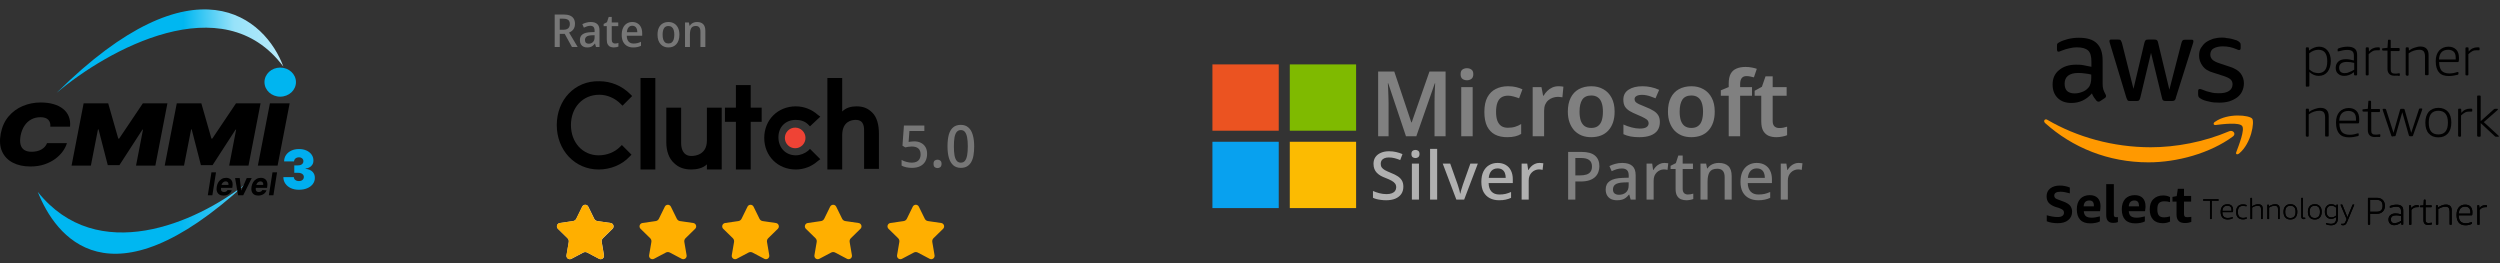 <svg width="532" height="56" viewBox="0 0 532 56" fill="none" xmlns="http://www.w3.org/2000/svg">
<rect x="0" y="0" width="532" height="56" fill="#333333" stroke="none"/>
<path d="M468.349 21.015C468.728 21.257 469.315 21.464 470.041 21.602C470.767 21.809 471.527 21.843 472.323 21.843C473.083 21.843 473.774 21.741 474.396 21.567C475.017 21.36 475.571 21.085 476.054 20.738C476.503 20.393 476.884 19.98 477.126 19.427C477.367 18.909 477.506 18.357 477.506 17.701C477.506 16.941 477.265 16.251 476.816 15.63C476.366 15.042 475.605 14.559 474.534 14.214L472.461 13.524C471.701 13.283 471.113 13.006 470.801 12.695C470.526 12.418 470.352 12.073 470.352 11.624C470.352 11.038 470.594 10.555 471.044 10.312C471.527 10.037 472.15 9.865 473.014 9.865C474.085 9.865 474.983 10.072 475.882 10.451C476.124 10.555 476.331 10.659 476.469 10.659C476.711 10.659 476.816 10.521 476.816 10.176V9.588C476.816 9.381 476.78 9.209 476.677 9.105C476.573 8.967 476.435 8.828 476.228 8.726C476.09 8.621 475.847 8.517 475.605 8.483C475.364 8.381 475.087 8.345 474.777 8.242C474.5 8.207 474.153 8.104 473.808 8.104C473.463 8 473.117 8 472.806 8C472.114 8 471.563 8.104 470.975 8.242C470.388 8.449 469.869 8.69 469.419 9.001C468.97 9.346 468.659 9.727 468.349 10.21C468.072 10.693 467.968 11.211 467.968 11.867C467.968 12.627 468.21 13.351 468.694 14.007C469.177 14.697 469.938 15.18 471.078 15.491L473.221 16.181C473.947 16.424 474.43 16.665 474.707 16.941C474.983 17.218 475.087 17.563 475.087 17.942C475.087 18.53 474.845 19.013 474.327 19.358C473.808 19.703 473.117 19.841 472.15 19.841C471.563 19.841 470.975 19.807 470.422 19.635C469.834 19.531 469.315 19.358 468.764 19.116C468.625 19.081 468.487 19.013 468.383 18.979C468.279 18.943 468.175 18.943 468.106 18.943C467.864 18.943 467.761 19.081 467.761 19.427V20.152C467.761 20.291 467.795 20.427 467.864 20.601C467.968 20.774 468.106 20.877 468.349 21.015Z" fill="black"/>
<path d="M443.326 13.869C442.807 13.764 442.254 13.764 441.77 13.764C440.284 13.764 439.075 14.145 438.142 14.94C437.209 15.698 436.794 16.735 436.794 17.977C436.794 19.186 437.139 20.117 437.865 20.842C438.591 21.567 439.559 21.912 440.803 21.912C442.531 21.912 443.982 21.222 445.157 19.876C445.295 20.221 445.434 20.497 445.606 20.738C445.779 20.981 445.953 21.222 446.125 21.428C446.263 21.567 446.402 21.637 446.574 21.637C446.677 21.637 446.815 21.602 446.954 21.498L447.888 20.877C448.094 20.738 448.164 20.6 448.164 20.427C448.164 20.325 448.128 20.221 448.06 20.082C447.853 19.703 447.679 19.358 447.577 19.013C447.473 18.668 447.438 18.253 447.438 17.701V12.868C447.438 11.279 447.058 10.072 446.228 9.243C445.399 8.415 444.154 8.034 442.358 8.034C441.528 8.034 440.768 8.138 440.042 8.311C439.351 8.517 438.729 8.69 438.211 9.001C438.003 9.105 437.865 9.208 437.83 9.277C437.727 9.382 437.727 9.554 437.727 9.795V10.521C437.727 10.796 437.83 11.003 438.003 11.003C438.038 11.003 438.142 11.003 438.245 10.969C438.349 10.934 438.522 10.866 438.764 10.762C439.282 10.555 439.835 10.383 440.353 10.278C440.872 10.14 441.425 10.072 441.943 10.072C443.118 10.072 443.878 10.313 444.363 10.762C444.846 11.211 445.053 12.005 445.053 13.144V14.214C444.431 14.075 443.914 13.973 443.326 13.869ZM445.019 16.492C445.019 16.976 444.984 17.425 444.88 17.735C444.776 18.081 444.639 18.426 444.397 18.668C444.016 19.116 443.533 19.427 442.98 19.599C442.461 19.807 441.908 19.876 441.425 19.876C440.733 19.876 440.215 19.669 439.87 19.358C439.524 19.013 439.351 18.494 439.351 17.804C439.351 17.08 439.593 16.492 440.077 16.113C440.561 15.734 441.286 15.525 442.254 15.525C442.703 15.525 443.188 15.56 443.671 15.63C444.154 15.664 444.604 15.768 445.019 15.87V16.492Z" fill="black"/>
<path d="M452.484 20.774C452.587 21.049 452.691 21.258 452.761 21.36C452.863 21.465 453.037 21.499 453.348 21.499H454.592C454.868 21.499 455.075 21.465 455.179 21.36C455.283 21.258 455.387 21.085 455.456 20.774L457.737 11.245L460.053 20.774C460.087 21.049 460.19 21.258 460.328 21.36C460.432 21.465 460.675 21.499 460.916 21.499H462.16C462.403 21.499 462.61 21.465 462.748 21.36C462.852 21.258 462.99 21.085 463.024 20.774L466.618 9.382C466.653 9.244 466.722 9.105 466.722 9.037C466.722 8.933 466.756 8.899 466.756 8.794C466.756 8.554 466.653 8.449 466.411 8.449H465.064C464.787 8.449 464.58 8.484 464.476 8.588C464.372 8.692 464.268 8.864 464.199 9.174L461.641 19.082L459.257 9.14C459.223 8.864 459.119 8.656 458.981 8.554C458.876 8.449 458.636 8.415 458.393 8.415H457.184C456.907 8.415 456.701 8.449 456.596 8.554C456.492 8.656 456.388 8.829 456.32 9.14L454.004 18.909L451.55 9.14C451.448 8.864 451.343 8.656 451.274 8.554C451.171 8.449 450.998 8.415 450.686 8.415H449.236C448.994 8.415 448.889 8.518 448.889 8.76C448.889 8.864 448.924 9.037 449.028 9.348L452.484 20.774Z" fill="black"/>
<path d="M474.397 27.92C468.97 30.232 463.027 31.337 457.67 31.337C449.686 31.337 441.946 29.162 435.691 25.503C435.172 25.158 434.723 25.744 435.207 26.193C441.013 31.406 448.65 34.547 457.187 34.547C463.234 34.547 470.283 32.649 475.191 29.023C475.883 28.471 475.226 27.609 474.397 27.92Z" fill="#FF9900"/>
<path d="M471.354 25.917C470.905 26.194 471.009 26.643 471.458 26.607C473.012 26.401 476.537 25.987 477.126 26.816C477.748 27.574 476.434 30.889 475.881 32.373C475.674 32.823 476.088 32.995 476.503 32.649C479.129 30.474 479.787 25.883 479.268 25.261C478.714 24.501 474.119 23.984 471.354 25.917Z" fill="#FF9900"/>
<path d="M490.882 18.46C490.779 18.46 490.675 18.425 490.675 18.253V10.278C490.675 10.174 490.709 10.072 490.882 10.072H491.124C491.263 10.072 491.331 10.106 491.331 10.278L491.367 10.762C491.712 10.485 492.092 10.278 492.438 10.14C492.783 10.002 493.129 9.933 493.508 9.933C494.27 9.933 494.857 10.21 495.306 10.762C495.756 11.279 495.997 12.073 495.997 12.972C495.997 13.938 495.756 14.697 495.306 15.284C494.822 15.87 494.234 16.147 493.406 16.147C492.68 16.147 492.057 15.87 491.435 15.319V18.219C491.435 18.321 491.401 18.425 491.228 18.425H490.882V18.46ZM493.302 15.561C493.923 15.561 494.407 15.353 494.753 14.939C495.098 14.49 495.237 13.868 495.237 13.04C495.237 11.383 494.615 10.589 493.336 10.589C492.714 10.589 492.023 10.832 491.401 11.349V14.767C491.746 15.042 492.023 15.25 492.333 15.387C492.644 15.457 492.991 15.561 493.302 15.561Z" fill="black"/>
<path d="M498.834 16.147C498.317 16.147 497.866 16.009 497.521 15.664C497.176 15.387 497.037 14.939 497.037 14.422C497.037 13.834 497.244 13.419 497.625 13.074C498.004 12.729 498.557 12.591 499.215 12.591C499.732 12.591 500.286 12.695 500.907 12.867V11.901C500.907 11.418 500.805 11.072 500.562 10.9C500.32 10.693 499.975 10.623 499.456 10.623C498.938 10.623 498.351 10.727 497.763 10.9C497.729 10.9 497.625 10.934 497.555 10.934C497.452 10.934 497.452 10.9 497.452 10.796V10.555C497.452 10.521 497.452 10.451 497.487 10.416C497.521 10.382 497.521 10.382 497.591 10.312C498.212 10.072 498.834 9.933 499.56 9.933C500.251 9.933 500.769 10.072 501.116 10.382C501.461 10.658 501.599 11.107 501.599 11.694V15.836C501.599 15.94 501.565 16.044 501.392 16.044H501.15C501.046 16.044 500.943 16.009 500.943 15.836L500.907 15.353C500.286 15.906 499.56 16.147 498.834 16.147ZM498.938 15.561C499.215 15.561 499.56 15.525 499.905 15.353C500.251 15.214 500.597 15.078 500.977 14.835V13.385C500.458 13.247 499.975 13.178 499.422 13.178C498.317 13.178 497.763 13.627 497.763 14.422C497.763 14.767 497.866 15.042 498.04 15.25C498.247 15.457 498.557 15.561 498.938 15.561Z" fill="black"/>
<path d="M503.634 16.045C503.53 16.045 503.428 16.009 503.428 15.837V10.279C503.428 10.176 503.462 10.072 503.634 10.072H503.877C504.015 10.072 504.083 10.107 504.083 10.279L504.118 10.969C504.394 10.624 504.705 10.383 504.982 10.279C505.258 10.141 505.605 10.072 505.95 10.072C506.088 10.072 506.192 10.072 506.227 10.072C506.329 10.072 506.433 10.107 506.433 10.279V10.556C506.433 10.59 506.433 10.59 506.399 10.658C506.399 10.694 506.365 10.694 506.295 10.694C506.261 10.694 506.157 10.694 506.088 10.694C506.054 10.694 505.95 10.694 505.846 10.694C505.501 10.694 505.154 10.728 504.879 10.901C504.602 11.039 504.36 11.246 504.049 11.522V15.837C504.049 15.941 504.015 16.045 503.841 16.045H503.634Z" fill="black"/>
<path d="M509.51 16.113C509.025 16.113 508.68 15.975 508.437 15.734C508.196 15.492 508.058 15.146 508.058 14.663V10.762H507.124C507.021 10.762 506.917 10.728 506.917 10.555V10.451C506.917 10.417 506.917 10.348 506.952 10.313C506.952 10.279 506.986 10.279 507.09 10.279L508.058 10.176L508.161 8.622C508.161 8.588 508.196 8.518 508.196 8.483C508.231 8.449 508.231 8.449 508.335 8.449H508.541C508.646 8.449 508.748 8.483 508.748 8.656V10.21H510.442C510.546 10.21 510.649 10.244 510.649 10.417V10.659C510.649 10.762 510.615 10.866 510.442 10.866H508.748V14.767C508.748 15.112 508.784 15.285 508.956 15.457C509.095 15.596 509.336 15.664 509.648 15.664C509.889 15.664 510.097 15.664 510.235 15.63C510.338 15.63 510.372 15.596 510.442 15.596C510.476 15.596 510.546 15.596 510.546 15.596C510.649 15.596 510.685 15.63 510.685 15.734V15.941C510.685 16.079 510.649 16.147 510.546 16.182C510.235 16.045 509.923 16.113 509.51 16.113Z" fill="black"/>
<path d="M512.138 16.045C512.034 16.045 511.93 16.009 511.93 15.836V10.278C511.93 10.176 511.966 10.072 512.138 10.072H512.381C512.518 10.072 512.587 10.106 512.587 10.278L512.622 10.762C513.002 10.485 513.382 10.278 513.831 10.14C514.281 10.002 514.661 9.899 515.041 9.899C515.629 9.899 516.044 10.038 516.355 10.348C516.631 10.624 516.804 11.073 516.804 11.694V15.802C516.804 15.906 516.77 16.009 516.596 16.009H516.251C516.147 16.009 516.044 15.975 516.044 15.802V12.039C516.044 11.522 515.94 11.177 515.767 10.934C515.559 10.694 515.248 10.589 514.833 10.589C514.073 10.589 513.279 10.832 512.553 11.349V15.906C512.553 16.009 512.518 16.113 512.345 16.113H512.104V16.045H512.138Z" fill="black"/>
<path d="M521.122 16.181C520.19 16.181 519.464 15.94 519.049 15.423C518.564 14.905 518.323 14.111 518.323 13.04C518.323 12.073 518.564 11.313 519.049 10.762C519.532 10.244 520.224 9.933 521.018 9.933C521.744 9.933 522.263 10.14 522.678 10.555C523.057 10.934 523.265 11.522 523.265 12.28C523.265 12.557 523.265 12.799 523.23 13.006C523.23 13.108 523.127 13.213 523.023 13.213H519.049C519.049 14.041 519.256 14.663 519.566 15.042C519.913 15.423 520.5 15.629 521.226 15.629C521.814 15.629 522.331 15.525 522.816 15.353C522.919 15.319 523.023 15.319 523.023 15.319C523.057 15.319 523.057 15.319 523.127 15.353C523.127 15.387 523.161 15.387 523.161 15.457V15.664C523.161 15.802 523.127 15.87 523.023 15.906C522.401 16.044 521.814 16.181 521.122 16.181ZM522.574 12.661C522.574 12.557 522.574 12.418 522.574 12.28C522.574 11.694 522.435 11.313 522.193 11.038C521.916 10.762 521.503 10.589 520.984 10.589C519.739 10.589 519.083 11.279 519.015 12.661H522.574Z" fill="black"/>
<path d="M524.856 16.045C524.752 16.045 524.649 16.009 524.649 15.837V10.279C524.649 10.176 524.683 10.072 524.856 10.072H525.098C525.236 10.072 525.305 10.107 525.305 10.279L525.339 10.969C525.616 10.624 525.927 10.383 526.203 10.279C526.48 10.141 526.826 10.072 527.171 10.072C527.31 10.072 527.414 10.072 527.448 10.072C527.552 10.072 527.655 10.107 527.655 10.279V10.556C527.655 10.59 527.655 10.59 527.621 10.658C527.621 10.694 527.586 10.694 527.516 10.694C527.448 10.694 527.378 10.694 527.31 10.694C527.276 10.694 527.171 10.694 527.067 10.694C526.722 10.694 526.377 10.728 526.101 10.901C525.824 11.039 525.582 11.246 525.271 11.522V15.837C525.271 15.941 525.236 16.045 525.064 16.045H524.856Z" fill="black"/>
<path d="M490.882 29.058C490.779 29.058 490.675 29.024 490.675 28.852V23.328C490.675 23.225 490.709 23.121 490.882 23.121H491.124C491.263 23.121 491.331 23.155 491.331 23.328L491.367 23.811C491.746 23.535 492.127 23.328 492.576 23.19C493.025 23.051 493.406 22.949 493.785 22.949C494.372 22.949 494.787 23.087 495.098 23.398C495.375 23.673 495.547 24.122 495.547 24.744V28.852C495.547 28.956 495.513 29.058 495.341 29.058H494.994C494.892 29.058 494.787 29.024 494.787 28.852V25.02C494.787 24.501 494.683 24.156 494.511 23.915C494.304 23.673 493.993 23.57 493.578 23.57C492.818 23.57 492.023 23.811 491.297 24.329V28.886C491.297 28.99 491.263 29.094 491.09 29.094H490.848V29.058H490.882Z" fill="black"/>
<path d="M499.899 29.231C498.965 29.231 498.241 28.99 497.826 28.473C497.341 27.955 497.1 27.161 497.1 26.09C497.1 25.123 497.341 24.365 497.826 23.812C498.309 23.294 499.001 22.983 499.795 22.983C500.521 22.983 501.04 23.19 501.455 23.605C501.834 23.984 502.042 24.572 502.042 25.332C502.042 25.607 502.042 25.849 502.007 26.056C502.007 26.16 501.904 26.263 501.8 26.263H497.826C497.826 27.091 498.033 27.713 498.343 28.092C498.69 28.473 499.277 28.68 500.003 28.68C500.591 28.68 501.108 28.575 501.592 28.403C501.696 28.369 501.8 28.369 501.8 28.369C501.834 28.369 501.834 28.369 501.904 28.403C501.904 28.439 501.938 28.439 501.938 28.507V28.714C501.938 28.852 501.904 28.922 501.8 28.956C501.212 29.095 500.555 29.231 499.899 29.231ZM501.351 25.677C501.351 25.573 501.351 25.434 501.351 25.296C501.351 24.71 501.212 24.329 500.97 24.054C500.693 23.777 500.278 23.605 499.761 23.605C498.516 23.605 497.86 24.295 497.79 25.677H501.351Z" fill="black"/>
<path d="M505.327 29.162C504.842 29.162 504.497 29.024 504.254 28.783C504.014 28.541 503.875 28.196 503.875 27.712V23.743H502.941C502.839 23.743 502.734 23.709 502.734 23.536V23.432C502.734 23.398 502.735 23.328 502.769 23.294C502.769 23.259 502.803 23.259 502.907 23.259L503.875 23.155L503.978 21.603C503.978 21.568 504.014 21.498 504.014 21.464C504.048 21.43 504.048 21.43 504.15 21.43H504.359C504.463 21.43 504.565 21.464 504.565 21.637V23.191H506.259C506.363 23.191 506.466 23.225 506.466 23.398V23.639C506.466 23.743 506.432 23.847 506.259 23.847H504.601V27.748C504.601 28.093 504.635 28.266 504.808 28.438C504.98 28.611 505.189 28.645 505.499 28.645C505.74 28.645 505.948 28.645 506.087 28.611C506.189 28.611 506.225 28.576 506.294 28.576C506.328 28.576 506.398 28.576 506.398 28.576C506.502 28.576 506.536 28.611 506.536 28.713V28.922C506.536 29.06 506.502 29.128 506.398 29.162C506.053 29.094 505.706 29.162 505.327 29.162Z" fill="black"/>
<path d="M509.131 29.059C509.027 29.059 508.924 29.025 508.889 28.922L507.058 23.467C507.024 23.363 507.024 23.329 507.024 23.26C507.024 23.19 507.058 23.156 507.162 23.156H507.541C507.645 23.156 507.68 23.19 507.749 23.294L509.338 28.266L510.755 23.294C510.789 23.19 510.859 23.156 510.998 23.156H511.447C511.551 23.156 511.654 23.19 511.689 23.294L513.105 28.266L514.765 23.226C514.799 23.122 514.867 23.088 514.972 23.088H515.317C515.421 23.088 515.455 23.122 515.455 23.19C515.455 23.226 515.455 23.294 515.421 23.399L513.486 28.852C513.452 28.956 513.382 28.991 513.243 28.991H512.864C512.76 28.991 512.656 28.956 512.622 28.852L511.204 23.882L509.788 28.852C509.753 28.956 509.684 28.991 509.546 28.991H509.201V29.059H509.131Z" fill="black"/>
<path d="M518.878 29.231C518.014 29.231 517.324 28.956 516.839 28.402C516.355 27.885 516.113 27.091 516.113 26.09C516.113 25.123 516.355 24.364 516.839 23.777C517.324 23.259 518.014 22.949 518.878 22.949C519.742 22.949 520.433 23.225 520.917 23.777C521.402 24.295 521.643 25.089 521.643 26.09C521.643 27.056 521.402 27.817 520.917 28.402C520.399 28.956 519.742 29.231 518.878 29.231ZM518.878 28.611C520.227 28.611 520.917 27.782 520.917 26.09C520.917 24.399 520.227 23.57 518.878 23.57C517.53 23.57 516.839 24.399 516.839 26.09C516.839 27.782 517.496 28.611 518.878 28.611Z" fill="black"/>
<path d="M523.296 29.059C523.192 29.059 523.088 29.025 523.088 28.852V23.328C523.088 23.226 523.124 23.122 523.296 23.122H523.537C523.676 23.122 523.746 23.156 523.746 23.328L523.78 24.018C524.056 23.673 524.367 23.433 524.644 23.328C524.921 23.19 525.266 23.122 525.612 23.122C525.75 23.122 525.853 23.122 525.887 23.122C525.991 23.122 526.096 23.156 526.096 23.328V23.605C526.096 23.639 526.096 23.639 526.061 23.709C526.026 23.743 526.026 23.743 525.957 23.743C525.923 23.743 525.819 23.743 525.75 23.743C525.715 23.743 525.612 23.743 525.508 23.743C525.163 23.743 524.816 23.778 524.54 23.95C524.263 24.088 524.022 24.295 523.711 24.572V28.886C523.711 28.99 523.676 29.095 523.503 29.095H523.262V29.059H523.296Z" fill="black"/>
<path d="M527.34 29.059C527.237 29.059 527.133 29.025 527.133 28.852V20.532C527.133 20.428 527.167 20.326 527.34 20.326H527.686C527.79 20.326 527.893 20.36 527.893 20.532V25.78L530.692 23.26C530.796 23.156 530.9 23.156 530.968 23.156H531.418C531.522 23.156 531.556 23.19 531.556 23.26C531.556 23.329 531.522 23.363 531.418 23.467L528.55 25.988L531.66 28.852C531.694 28.887 531.764 28.956 531.764 28.991C531.764 29.095 531.73 29.095 531.626 29.095H531.141C531.038 29.095 530.934 29.059 530.9 28.991L527.893 26.195V28.887C527.893 28.991 527.859 29.095 527.686 29.095H527.34V29.059Z" fill="black"/>
<path d="M437.349 44.011C436.692 43.768 436.208 43.459 435.932 43.112C435.655 42.767 435.517 42.319 435.517 41.766C435.517 41.076 435.759 40.524 436.278 40.109C436.796 39.694 437.487 39.488 438.351 39.488C439.077 39.488 439.768 39.626 440.459 39.903V41.145C439.733 40.938 439.077 40.8 438.455 40.8C437.591 40.8 437.142 41.076 437.142 41.628C437.142 41.836 437.211 42.009 437.349 42.145C437.487 42.284 437.798 42.422 438.213 42.56L439.042 42.871C439.733 43.112 440.217 43.423 440.494 43.734C440.77 44.079 440.943 44.494 440.943 45.046C440.943 45.806 440.666 46.393 440.114 46.841C439.561 47.29 438.835 47.497 437.867 47.497C437.453 47.497 437.038 47.462 436.623 47.394C436.208 47.324 435.863 47.221 435.552 47.083V45.806C435.932 45.91 436.312 46.012 436.727 46.082C437.142 46.151 437.522 46.185 437.867 46.185C438.316 46.185 438.628 46.116 438.869 45.944C439.111 45.771 439.215 45.563 439.215 45.254C439.215 45.011 439.146 44.839 439.008 44.701C438.869 44.562 438.558 44.424 438.144 44.251L437.349 44.011ZM443.431 44.943C443.465 45.426 443.604 45.771 443.88 46.012C444.157 46.219 444.572 46.323 445.125 46.323C445.608 46.323 446.196 46.219 446.853 46.047V47.117C446.611 47.256 446.3 47.358 445.919 47.428C445.574 47.497 445.193 47.532 444.814 47.532C443.88 47.532 443.154 47.29 442.671 46.772C442.187 46.255 441.945 45.529 441.945 44.528C441.945 43.596 442.187 42.871 442.671 42.319C443.154 41.8 443.846 41.525 444.71 41.525C445.436 41.525 445.989 41.732 446.403 42.145C446.783 42.56 446.99 43.112 446.99 43.872C446.99 44.045 446.99 44.217 446.956 44.424C446.922 44.632 446.922 44.805 446.887 44.943H443.431ZM444.606 42.664C444.227 42.664 443.95 42.767 443.742 42.975C443.535 43.182 443.431 43.493 443.397 43.906H445.574V43.734C445.574 43.01 445.263 42.664 444.606 42.664ZM450.689 47.256C450.378 47.394 450.032 47.428 449.686 47.428C448.684 47.428 448.201 46.876 448.201 45.771V39.177H449.825V45.633C449.825 45.84 449.859 45.978 449.929 46.082C449.997 46.151 450.101 46.219 450.274 46.219C450.378 46.219 450.516 46.219 450.689 46.185V47.256ZM453.005 44.943C453.039 45.426 453.177 45.771 453.454 46.012C453.73 46.219 454.144 46.323 454.697 46.323C455.182 46.323 455.769 46.219 456.425 46.047V47.117C456.183 47.256 455.872 47.358 455.493 47.428C455.146 47.497 454.767 47.532 454.386 47.532C453.454 47.532 452.728 47.29 452.243 46.772C451.76 46.255 451.517 45.529 451.517 44.528C451.517 43.596 451.76 42.871 452.243 42.319C452.728 41.8 453.418 41.525 454.282 41.525C455.008 41.525 455.561 41.732 455.976 42.145C456.357 42.56 456.564 43.112 456.564 43.872C456.564 44.045 456.564 44.217 456.529 44.424C456.495 44.632 456.495 44.805 456.459 44.943H453.005ZM454.214 42.664C453.833 42.664 453.556 42.767 453.35 42.975C453.143 43.182 453.039 43.493 453.005 43.906H455.182V43.734C455.146 43.01 454.835 42.664 454.214 42.664ZM461.851 47.117C461.644 47.221 461.402 47.324 461.125 47.394C460.848 47.462 460.538 47.497 460.261 47.497C459.363 47.497 458.671 47.256 458.188 46.738C457.704 46.219 457.462 45.495 457.462 44.562C457.462 43.631 457.704 42.905 458.222 42.388C458.741 41.87 459.433 41.594 460.297 41.594C460.848 41.594 461.333 41.698 461.782 41.939V43.01C461.333 42.871 460.953 42.837 460.572 42.837C460.054 42.837 459.673 42.975 459.433 43.216C459.19 43.493 459.086 43.906 459.086 44.46V44.632C459.086 45.184 459.19 45.599 459.433 45.874C459.673 46.151 460.054 46.255 460.538 46.255C460.884 46.255 461.333 46.185 461.782 46.047V47.117H461.851ZM466.344 47.221C465.929 47.358 465.514 47.462 464.996 47.462C464.373 47.462 463.89 47.324 463.613 47.013C463.302 46.702 463.164 46.255 463.164 45.633V42.905H462.3V41.904L463.198 41.732L463.441 40.178H464.754V41.698H466.274V42.905H464.754V45.563C464.754 45.806 464.824 45.978 464.926 46.082C465.031 46.185 465.237 46.219 465.514 46.219C465.756 46.219 465.999 46.185 466.31 46.151V47.221H466.344Z" fill="black"/>
<path d="M470.378 46.618C470.313 46.618 470.285 46.591 470.285 46.529V42.718H468.922C468.857 42.718 468.829 42.691 468.829 42.628V42.485C468.829 42.423 468.857 42.395 468.922 42.395H472.022C472.087 42.395 472.115 42.423 472.115 42.485V42.628C472.115 42.691 472.087 42.718 472.022 42.718H470.658V46.529C470.658 46.591 470.63 46.618 470.565 46.618H470.378ZM474.075 46.708C473.571 46.708 473.198 46.574 472.936 46.295C472.684 46.018 472.554 45.614 472.554 45.076C472.554 44.565 472.684 44.171 472.936 43.884C473.198 43.597 473.552 43.462 474.01 43.462C474.393 43.462 474.691 43.57 474.897 43.776C475.102 43.992 475.205 44.287 475.205 44.682C475.205 44.843 475.195 44.969 475.177 45.05C475.167 45.112 475.13 45.139 475.065 45.139H472.918C472.918 45.569 473.02 45.883 473.207 46.08C473.394 46.287 473.693 46.385 474.094 46.385C474.402 46.385 474.691 46.331 474.962 46.233C475.018 46.215 475.055 46.206 475.074 46.206C475.093 46.206 475.102 46.215 475.121 46.224C475.13 46.242 475.14 46.251 475.14 46.278V46.367C475.14 46.43 475.121 46.475 475.065 46.493C474.775 46.636 474.439 46.708 474.075 46.708ZM474.859 44.861C474.859 44.807 474.869 44.736 474.869 44.664C474.869 44.368 474.794 44.153 474.645 44C474.495 43.848 474.281 43.776 473.991 43.776C473.319 43.776 472.964 44.144 472.927 44.87H474.859V44.861ZM477.342 46.69C476.857 46.69 476.484 46.556 476.222 46.287C475.97 46.018 475.839 45.614 475.839 45.094C475.839 44.574 475.97 44.18 476.222 43.902C476.484 43.624 476.857 43.489 477.342 43.489C477.576 43.489 477.8 43.525 478.005 43.606C478.052 43.624 478.08 43.669 478.08 43.732V43.821C478.08 43.875 478.052 43.902 478.005 43.902C477.996 43.902 477.977 43.902 477.959 43.893C477.94 43.884 477.912 43.884 477.866 43.875C477.697 43.839 477.529 43.812 477.361 43.812C476.96 43.812 476.67 43.911 476.493 44.108C476.316 44.305 476.222 44.619 476.222 45.058V45.13C476.222 45.552 476.316 45.865 476.493 46.063C476.67 46.26 476.96 46.367 477.352 46.367C477.52 46.367 477.697 46.34 477.903 46.287C477.949 46.278 477.977 46.269 477.996 46.26C478.015 46.251 478.033 46.251 478.043 46.251C478.089 46.251 478.117 46.278 478.117 46.331V46.421C478.117 46.484 478.099 46.529 478.052 46.547C477.837 46.636 477.595 46.69 477.342 46.69ZM478.976 46.618C478.911 46.618 478.883 46.591 478.883 46.529V42.198C478.883 42.136 478.911 42.108 478.976 42.108H479.144C479.21 42.108 479.237 42.136 479.237 42.198V43.902C479.443 43.767 479.658 43.66 479.891 43.579C480.115 43.498 480.339 43.462 480.554 43.462C480.862 43.462 481.095 43.543 481.264 43.696C481.431 43.848 481.506 44.081 481.506 44.386V46.529C481.506 46.591 481.478 46.618 481.413 46.618H481.245C481.18 46.618 481.151 46.591 481.151 46.529V44.538C481.151 44.278 481.095 44.081 480.993 43.965C480.89 43.848 480.722 43.785 480.489 43.785C480.068 43.785 479.658 43.911 479.256 44.171V46.529C479.256 46.591 479.228 46.618 479.163 46.618H478.976ZM482.58 46.618C482.514 46.618 482.486 46.591 482.486 46.529V43.642C482.486 43.579 482.514 43.552 482.58 43.552H482.71C482.776 43.552 482.813 43.579 482.822 43.642L482.85 43.902C483.056 43.758 483.28 43.651 483.504 43.57C483.728 43.489 483.952 43.453 484.167 43.453C484.475 43.453 484.708 43.534 484.876 43.686C485.044 43.839 485.119 44.072 485.119 44.377V46.529C485.119 46.591 485.091 46.618 485.026 46.618H484.858C484.792 46.618 484.764 46.591 484.764 46.529V44.538C484.764 44.278 484.708 44.081 484.605 43.965C484.503 43.848 484.335 43.785 484.101 43.785C483.681 43.785 483.271 43.911 482.869 44.171V46.529C482.869 46.591 482.841 46.618 482.776 46.618H482.58ZM487.397 46.708C486.93 46.708 486.566 46.565 486.314 46.278C486.052 45.991 485.931 45.587 485.931 45.076C485.931 44.565 486.062 44.171 486.314 43.884C486.575 43.597 486.939 43.453 487.397 43.453C487.863 43.453 488.227 43.597 488.479 43.884C488.741 44.171 488.871 44.565 488.871 45.076C488.871 45.587 488.741 45.991 488.479 46.278C488.227 46.565 487.863 46.708 487.397 46.708ZM487.397 46.394C488.125 46.394 488.498 45.955 488.498 45.085C488.498 44.216 488.134 43.785 487.397 43.785C486.669 43.785 486.295 44.216 486.295 45.085C486.295 45.955 486.659 46.394 487.397 46.394ZM490.235 46.636C490.067 46.636 489.936 46.591 489.843 46.493C489.749 46.394 489.702 46.269 489.702 46.089V42.189C489.702 42.127 489.73 42.1 489.796 42.1H489.964C490.029 42.1 490.057 42.127 490.057 42.189V46.08C490.057 46.17 490.076 46.233 490.113 46.269C490.151 46.304 490.216 46.323 490.309 46.323C490.337 46.323 490.365 46.323 490.393 46.314C490.421 46.314 490.449 46.304 490.468 46.304C490.524 46.304 490.561 46.331 490.561 46.394V46.511C490.561 46.565 490.534 46.591 490.477 46.6C490.403 46.627 490.328 46.636 490.235 46.636ZM492.587 46.708C492.12 46.708 491.756 46.565 491.504 46.278C491.243 45.991 491.121 45.587 491.121 45.076C491.121 44.565 491.252 44.171 491.504 43.884C491.766 43.597 492.13 43.453 492.587 43.453C493.054 43.453 493.418 43.597 493.67 43.884C493.932 44.171 494.062 44.565 494.062 45.076C494.062 45.587 493.932 45.991 493.67 46.278C493.418 46.565 493.054 46.708 492.587 46.708ZM492.587 46.394C493.315 46.394 493.688 45.955 493.688 45.085C493.688 44.216 493.324 43.785 492.587 43.785C491.859 43.785 491.486 44.216 491.486 45.085C491.495 45.955 491.859 46.394 492.587 46.394ZM496.013 47.945C495.836 47.945 495.658 47.928 495.49 47.892C495.322 47.856 495.173 47.811 495.042 47.748C494.996 47.73 494.968 47.685 494.968 47.623V47.533C494.968 47.479 494.986 47.452 495.042 47.452C495.052 47.452 495.07 47.452 495.08 47.461C495.098 47.461 495.126 47.47 495.164 47.488C495.462 47.578 495.742 47.632 495.985 47.632C496.377 47.632 496.667 47.542 496.853 47.353C497.04 47.165 497.133 46.87 497.133 46.466V46.17C496.975 46.295 496.806 46.394 496.61 46.466C496.424 46.538 496.237 46.574 496.069 46.574C495.658 46.574 495.341 46.43 495.089 46.152C494.846 45.874 494.725 45.507 494.725 45.05C494.725 44.556 494.846 44.171 495.089 43.884C495.332 43.597 495.668 43.453 496.088 43.453C496.489 43.453 496.835 43.588 497.143 43.857L497.171 43.633C497.18 43.57 497.217 43.543 497.283 43.543H497.414C497.479 43.543 497.507 43.57 497.507 43.633V46.466C497.507 46.941 497.376 47.309 497.124 47.56C496.872 47.811 496.489 47.945 496.013 47.945ZM496.153 46.26C496.471 46.26 496.797 46.134 497.133 45.874V44.18C496.956 44.045 496.797 43.938 496.629 43.875C496.471 43.812 496.293 43.776 496.116 43.776C495.78 43.776 495.518 43.884 495.351 44.09C495.182 44.305 495.098 44.61 495.098 45.031C495.098 45.426 495.192 45.731 495.369 45.946C495.547 46.161 495.808 46.26 496.153 46.26ZM498.599 47.945C498.496 47.945 498.403 47.928 498.31 47.9C498.244 47.883 498.216 47.847 498.216 47.775V47.685C498.216 47.632 498.244 47.605 498.291 47.605C498.319 47.605 498.338 47.605 498.356 47.613C498.375 47.613 498.403 47.623 498.44 47.623C498.478 47.623 498.515 47.623 498.571 47.623C498.711 47.623 498.823 47.587 498.907 47.515C498.991 47.443 499.066 47.318 499.141 47.138L499.355 46.627L498.104 43.678C498.086 43.642 498.076 43.615 498.076 43.597C498.076 43.552 498.104 43.525 498.151 43.525H498.356C498.412 43.525 498.45 43.552 498.469 43.606L499.532 46.224L500.606 43.606C500.625 43.552 500.662 43.525 500.718 43.525H500.905C500.951 43.525 500.979 43.543 500.979 43.597C500.979 43.606 500.97 43.633 500.951 43.678L499.458 47.246C499.355 47.497 499.234 47.667 499.103 47.775C498.972 47.9 498.804 47.945 498.599 47.945Z" fill="black"/>
<path d="M504.017 47.824C503.933 47.824 503.898 47.788 503.898 47.702V42.221C503.898 42.136 503.933 42.1 504.017 42.1H505.827C506.339 42.1 506.744 42.258 507.054 42.561C507.363 42.866 507.506 43.279 507.506 43.801C507.506 44.312 507.351 44.725 507.054 45.029C506.744 45.333 506.339 45.49 505.827 45.49H504.362V47.702C504.362 47.788 504.326 47.824 504.243 47.824H504.017ZM505.815 45.053C506.613 45.053 507.018 44.64 507.018 43.801C507.018 42.962 506.613 42.537 505.815 42.537H504.362V45.053H505.815ZM509.495 47.921C509.126 47.921 508.828 47.812 508.601 47.593C508.387 47.374 508.268 47.082 508.268 46.718C508.268 46.317 508.399 46.001 508.673 45.77C508.947 45.539 509.316 45.417 509.781 45.417C510.138 45.417 510.531 45.478 510.936 45.612V44.92C510.936 44.579 510.852 44.348 510.698 44.202C510.543 44.056 510.281 43.983 509.924 43.983C509.554 43.983 509.161 44.056 508.744 44.19C508.697 44.202 508.649 44.214 508.626 44.214C508.578 44.214 508.542 44.178 508.542 44.105V43.971C508.542 43.923 508.554 43.899 508.566 43.874C508.578 43.85 508.614 43.825 508.649 43.813C509.078 43.643 509.531 43.558 510.007 43.558C510.483 43.558 510.829 43.655 511.067 43.862C511.305 44.069 511.412 44.372 511.412 44.785V47.702C511.412 47.788 511.376 47.824 511.293 47.824H511.126C511.043 47.824 511.007 47.788 510.995 47.702L510.96 47.35C510.483 47.726 509.995 47.921 509.495 47.921ZM509.554 47.483C509.757 47.483 509.983 47.447 510.221 47.362C510.459 47.277 510.698 47.156 510.948 46.998V45.965C510.591 45.867 510.233 45.819 509.9 45.819C509.149 45.819 508.769 46.11 508.769 46.706C508.769 46.961 508.84 47.156 508.971 47.289C509.09 47.423 509.292 47.483 509.554 47.483ZM512.77 47.824C512.686 47.824 512.651 47.788 512.651 47.702V43.789C512.651 43.704 512.686 43.668 512.77 43.668H512.925C513.008 43.668 513.056 43.704 513.068 43.789L513.103 44.275C513.306 44.044 513.508 43.874 513.711 43.789C513.913 43.692 514.127 43.643 514.378 43.643C514.461 43.643 514.532 43.643 514.592 43.655C514.675 43.655 514.711 43.704 514.711 43.789V43.995C514.711 44.02 514.699 44.044 514.687 44.056C514.675 44.081 514.651 44.081 514.628 44.081C514.58 44.081 514.544 44.081 514.509 44.081C514.473 44.081 514.413 44.081 514.342 44.081C514.092 44.081 513.877 44.13 513.687 44.226C513.497 44.324 513.306 44.47 513.139 44.676V47.714C513.139 47.8 513.103 47.836 513.02 47.836H512.77V47.824ZM516.688 47.873C516.367 47.873 516.128 47.788 515.961 47.617C515.795 47.447 515.712 47.192 515.712 46.864V44.093H515.068C514.985 44.093 514.949 44.056 514.949 43.971V43.887C514.949 43.838 514.961 43.813 514.973 43.789C514.985 43.765 515.021 43.752 515.068 43.752L515.723 43.692L515.783 42.598C515.783 42.549 515.795 42.525 515.819 42.501C515.842 42.477 515.866 42.477 515.902 42.477H516.045C516.128 42.477 516.164 42.513 516.164 42.598V43.68H517.343C517.427 43.68 517.462 43.716 517.462 43.801V43.971C517.462 44.056 517.427 44.093 517.343 44.093H516.164V46.84C516.164 47.07 516.211 47.228 516.307 47.313C516.402 47.411 516.557 47.459 516.783 47.459C516.938 47.459 517.081 47.447 517.2 47.423C517.259 47.411 517.307 47.399 517.343 47.399C517.379 47.387 517.402 47.387 517.427 47.387C517.486 47.387 517.521 47.423 517.521 47.483V47.605C517.521 47.702 517.498 47.751 517.427 47.775C517.212 47.836 516.962 47.873 516.688 47.873ZM518.486 47.824C518.403 47.824 518.367 47.788 518.367 47.702V43.789C518.367 43.704 518.403 43.668 518.486 43.668H518.653C518.737 43.668 518.784 43.704 518.796 43.789L518.831 44.142C519.094 43.947 519.379 43.801 519.665 43.692C519.951 43.582 520.237 43.534 520.511 43.534C520.904 43.534 521.202 43.643 521.416 43.85C521.63 44.056 521.726 44.372 521.726 44.785V47.702C521.726 47.788 521.69 47.824 521.607 47.824H521.392C521.309 47.824 521.273 47.788 521.273 47.702V45.004C521.273 44.652 521.202 44.385 521.071 44.226C520.939 44.069 520.725 43.983 520.427 43.983C519.892 43.983 519.367 44.154 518.855 44.506V47.702C518.855 47.788 518.82 47.824 518.737 47.824H518.486ZM524.691 47.945C524.048 47.945 523.572 47.763 523.238 47.387C522.917 47.01 522.75 46.462 522.75 45.734C522.75 45.041 522.917 44.506 523.238 44.117C523.572 43.728 524.024 43.546 524.608 43.546C525.096 43.546 525.477 43.692 525.739 43.971C526.001 44.263 526.132 44.664 526.132 45.199C526.132 45.417 526.12 45.588 526.096 45.697C526.085 45.782 526.037 45.819 525.953 45.819H523.214C523.214 46.402 523.345 46.827 523.583 47.094C523.822 47.374 524.203 47.508 524.715 47.508C525.108 47.508 525.477 47.435 525.822 47.301C525.894 47.277 525.942 47.265 525.965 47.265C525.989 47.265 526.001 47.277 526.025 47.289C526.037 47.313 526.049 47.325 526.049 47.362V47.483C526.049 47.569 526.025 47.63 525.953 47.654C525.584 47.848 525.155 47.945 524.691 47.945ZM525.691 45.442C525.691 45.369 525.703 45.272 525.703 45.175C525.703 44.773 525.608 44.482 525.417 44.275C525.227 44.069 524.953 43.971 524.584 43.971C523.726 43.971 523.274 44.47 523.226 45.454H525.691V45.442ZM527.287 47.824C527.204 47.824 527.168 47.788 527.168 47.702V43.789C527.168 43.704 527.204 43.668 527.287 43.668H527.442C527.525 43.668 527.573 43.704 527.585 43.789L527.621 44.275C527.823 44.044 528.026 43.874 528.228 43.789C528.43 43.692 528.645 43.643 528.895 43.643C528.978 43.643 529.05 43.643 529.109 43.655C529.193 43.655 529.228 43.704 529.228 43.789V43.995C529.228 44.02 529.217 44.044 529.204 44.056C529.193 44.081 529.169 44.081 529.145 44.081C529.097 44.081 529.062 44.081 529.026 44.081C528.99 44.081 528.931 44.081 528.859 44.081C528.609 44.081 528.395 44.13 528.204 44.226C528.014 44.324 527.823 44.47 527.656 44.676V47.714C527.656 47.8 527.621 47.836 527.537 47.836H527.287V47.824Z" fill="black"/>
<path d="M470.378 46.618C470.313 46.618 470.285 46.591 470.285 46.529V42.718H468.922C468.857 42.718 468.829 42.691 468.829 42.628V42.485C468.829 42.423 468.857 42.395 468.922 42.395H472.022C472.087 42.395 472.115 42.423 472.115 42.485V42.628C472.115 42.691 472.087 42.718 472.022 42.718H470.658V46.529C470.658 46.591 470.63 46.618 470.565 46.618H470.378ZM474.075 46.708C473.571 46.708 473.198 46.574 472.936 46.295C472.684 46.018 472.554 45.614 472.554 45.076C472.554 44.565 472.684 44.171 472.936 43.884C473.198 43.597 473.552 43.462 474.01 43.462C474.393 43.462 474.691 43.57 474.897 43.776C475.102 43.992 475.205 44.287 475.205 44.682C475.205 44.843 475.195 44.969 475.177 45.05C475.167 45.112 475.13 45.139 475.065 45.139H472.918C472.918 45.569 473.02 45.883 473.207 46.08C473.394 46.287 473.693 46.385 474.094 46.385C474.402 46.385 474.691 46.331 474.962 46.233C475.018 46.215 475.055 46.206 475.074 46.206C475.093 46.206 475.102 46.215 475.121 46.224C475.13 46.242 475.14 46.251 475.14 46.278V46.367C475.14 46.43 475.121 46.475 475.065 46.493C474.775 46.636 474.439 46.708 474.075 46.708ZM474.859 44.861C474.859 44.807 474.869 44.736 474.869 44.664C474.869 44.368 474.794 44.153 474.645 44C474.495 43.848 474.281 43.776 473.991 43.776C473.319 43.776 472.964 44.144 472.927 44.87H474.859V44.861ZM477.342 46.69C476.857 46.69 476.484 46.556 476.222 46.287C475.97 46.018 475.839 45.614 475.839 45.094C475.839 44.574 475.97 44.18 476.222 43.902C476.484 43.624 476.857 43.489 477.342 43.489C477.576 43.489 477.8 43.525 478.005 43.606C478.052 43.624 478.08 43.669 478.08 43.732V43.821C478.08 43.875 478.052 43.902 478.005 43.902C477.996 43.902 477.977 43.902 477.959 43.893C477.94 43.884 477.912 43.884 477.866 43.875C477.697 43.839 477.529 43.812 477.361 43.812C476.96 43.812 476.67 43.911 476.493 44.108C476.316 44.305 476.222 44.619 476.222 45.058V45.13C476.222 45.552 476.316 45.865 476.493 46.063C476.67 46.26 476.96 46.367 477.352 46.367C477.52 46.367 477.697 46.34 477.903 46.287C477.949 46.278 477.977 46.269 477.996 46.26C478.015 46.251 478.033 46.251 478.043 46.251C478.089 46.251 478.117 46.278 478.117 46.331V46.421C478.117 46.484 478.099 46.529 478.052 46.547C477.837 46.636 477.595 46.69 477.342 46.69ZM478.976 46.618C478.911 46.618 478.883 46.591 478.883 46.529V42.198C478.883 42.136 478.911 42.108 478.976 42.108H479.144C479.21 42.108 479.237 42.136 479.237 42.198V43.902C479.443 43.767 479.658 43.66 479.891 43.579C480.115 43.498 480.339 43.462 480.554 43.462C480.862 43.462 481.095 43.543 481.264 43.696C481.431 43.848 481.506 44.081 481.506 44.386V46.529C481.506 46.591 481.478 46.618 481.413 46.618H481.245C481.18 46.618 481.151 46.591 481.151 46.529V44.538C481.151 44.278 481.095 44.081 480.993 43.965C480.89 43.848 480.722 43.785 480.489 43.785C480.068 43.785 479.658 43.911 479.256 44.171V46.529C479.256 46.591 479.228 46.618 479.163 46.618H478.976ZM482.58 46.618C482.514 46.618 482.486 46.591 482.486 46.529V43.642C482.486 43.579 482.514 43.552 482.58 43.552H482.71C482.776 43.552 482.813 43.579 482.822 43.642L482.85 43.902C483.056 43.758 483.28 43.651 483.504 43.57C483.728 43.489 483.952 43.453 484.167 43.453C484.475 43.453 484.708 43.534 484.876 43.686C485.044 43.839 485.119 44.072 485.119 44.377V46.529C485.119 46.591 485.091 46.618 485.026 46.618H484.858C484.792 46.618 484.764 46.591 484.764 46.529V44.538C484.764 44.278 484.708 44.081 484.605 43.965C484.503 43.848 484.335 43.785 484.101 43.785C483.681 43.785 483.271 43.911 482.869 44.171V46.529C482.869 46.591 482.841 46.618 482.776 46.618H482.58ZM487.397 46.708C486.93 46.708 486.566 46.565 486.314 46.278C486.052 45.991 485.931 45.587 485.931 45.076C485.931 44.565 486.062 44.171 486.314 43.884C486.575 43.597 486.939 43.453 487.397 43.453C487.863 43.453 488.227 43.597 488.479 43.884C488.741 44.171 488.871 44.565 488.871 45.076C488.871 45.587 488.741 45.991 488.479 46.278C488.227 46.565 487.863 46.708 487.397 46.708ZM487.397 46.394C488.125 46.394 488.498 45.955 488.498 45.085C488.498 44.216 488.134 43.785 487.397 43.785C486.669 43.785 486.295 44.216 486.295 45.085C486.295 45.955 486.659 46.394 487.397 46.394ZM490.235 46.636C490.067 46.636 489.936 46.591 489.843 46.493C489.749 46.394 489.702 46.269 489.702 46.089V42.189C489.702 42.127 489.73 42.1 489.796 42.1H489.964C490.029 42.1 490.057 42.127 490.057 42.189V46.08C490.057 46.17 490.076 46.233 490.113 46.269C490.151 46.304 490.216 46.323 490.309 46.323C490.337 46.323 490.365 46.323 490.393 46.314C490.421 46.314 490.449 46.304 490.468 46.304C490.524 46.304 490.561 46.331 490.561 46.394V46.511C490.561 46.565 490.534 46.591 490.477 46.6C490.403 46.627 490.328 46.636 490.235 46.636ZM492.587 46.708C492.12 46.708 491.756 46.565 491.504 46.278C491.243 45.991 491.121 45.587 491.121 45.076C491.121 44.565 491.252 44.171 491.504 43.884C491.766 43.597 492.13 43.453 492.587 43.453C493.054 43.453 493.418 43.597 493.67 43.884C493.932 44.171 494.062 44.565 494.062 45.076C494.062 45.587 493.932 45.991 493.67 46.278C493.418 46.565 493.054 46.708 492.587 46.708ZM492.587 46.394C493.315 46.394 493.688 45.955 493.688 45.085C493.688 44.216 493.324 43.785 492.587 43.785C491.859 43.785 491.486 44.216 491.486 45.085C491.495 45.955 491.859 46.394 492.587 46.394ZM496.013 47.945C495.836 47.945 495.658 47.928 495.49 47.892C495.322 47.856 495.173 47.811 495.042 47.748C494.996 47.73 494.968 47.685 494.968 47.623V47.533C494.968 47.479 494.986 47.452 495.042 47.452C495.052 47.452 495.07 47.452 495.08 47.461C495.098 47.461 495.126 47.47 495.164 47.488C495.462 47.578 495.742 47.632 495.985 47.632C496.377 47.632 496.667 47.542 496.853 47.353C497.04 47.165 497.133 46.87 497.133 46.466V46.17C496.975 46.295 496.806 46.394 496.61 46.466C496.424 46.538 496.237 46.574 496.069 46.574C495.658 46.574 495.341 46.43 495.089 46.152C494.846 45.874 494.725 45.507 494.725 45.05C494.725 44.556 494.846 44.171 495.089 43.884C495.332 43.597 495.668 43.453 496.088 43.453C496.489 43.453 496.835 43.588 497.143 43.857L497.171 43.633C497.18 43.57 497.217 43.543 497.283 43.543H497.414C497.479 43.543 497.507 43.57 497.507 43.633V46.466C497.507 46.941 497.376 47.309 497.124 47.56C496.872 47.811 496.489 47.945 496.013 47.945ZM496.153 46.26C496.471 46.26 496.797 46.134 497.133 45.874V44.18C496.956 44.045 496.797 43.938 496.629 43.875C496.471 43.812 496.293 43.776 496.116 43.776C495.78 43.776 495.518 43.884 495.351 44.09C495.182 44.305 495.098 44.61 495.098 45.031C495.098 45.426 495.192 45.731 495.369 45.946C495.547 46.161 495.808 46.26 496.153 46.26ZM498.599 47.945C498.496 47.945 498.403 47.928 498.31 47.9C498.244 47.883 498.216 47.847 498.216 47.775V47.685C498.216 47.632 498.244 47.605 498.291 47.605C498.319 47.605 498.338 47.605 498.356 47.613C498.375 47.613 498.403 47.623 498.44 47.623C498.478 47.623 498.515 47.623 498.571 47.623C498.711 47.623 498.823 47.587 498.907 47.515C498.991 47.443 499.066 47.318 499.141 47.138L499.355 46.627L498.104 43.678C498.086 43.642 498.076 43.615 498.076 43.597C498.076 43.552 498.104 43.525 498.151 43.525H498.356C498.412 43.525 498.45 43.552 498.469 43.606L499.532 46.224L500.606 43.606C500.625 43.552 500.662 43.525 500.718 43.525H500.905C500.951 43.525 500.979 43.543 500.979 43.597C500.979 43.606 500.97 43.633 500.951 43.678L499.458 47.246C499.355 47.497 499.234 47.667 499.103 47.775C498.972 47.9 498.804 47.945 498.599 47.945Z" fill="black"/>
<path d="M504.017 47.824C503.933 47.824 503.898 47.788 503.898 47.702V42.221C503.898 42.136 503.933 42.1 504.017 42.1H505.827C506.339 42.1 506.744 42.258 507.054 42.561C507.363 42.866 507.506 43.279 507.506 43.801C507.506 44.312 507.351 44.725 507.054 45.029C506.744 45.333 506.339 45.49 505.827 45.49H504.362V47.702C504.362 47.788 504.326 47.824 504.243 47.824H504.017ZM505.815 45.053C506.613 45.053 507.018 44.64 507.018 43.801C507.018 42.962 506.613 42.537 505.815 42.537H504.362V45.053H505.815ZM509.495 47.921C509.126 47.921 508.828 47.812 508.601 47.593C508.387 47.374 508.268 47.082 508.268 46.718C508.268 46.317 508.399 46.001 508.673 45.77C508.947 45.539 509.316 45.417 509.781 45.417C510.138 45.417 510.531 45.478 510.936 45.612V44.92C510.936 44.579 510.852 44.348 510.698 44.202C510.543 44.056 510.281 43.983 509.924 43.983C509.554 43.983 509.161 44.056 508.744 44.19C508.697 44.202 508.649 44.214 508.626 44.214C508.578 44.214 508.542 44.178 508.542 44.105V43.971C508.542 43.923 508.554 43.899 508.566 43.874C508.578 43.85 508.614 43.825 508.649 43.813C509.078 43.643 509.531 43.558 510.007 43.558C510.483 43.558 510.829 43.655 511.067 43.862C511.305 44.069 511.412 44.372 511.412 44.785V47.702C511.412 47.788 511.376 47.824 511.293 47.824H511.126C511.043 47.824 511.007 47.788 510.995 47.702L510.96 47.35C510.483 47.726 509.995 47.921 509.495 47.921ZM509.554 47.483C509.757 47.483 509.983 47.447 510.221 47.362C510.459 47.277 510.698 47.156 510.948 46.998V45.965C510.591 45.867 510.233 45.819 509.9 45.819C509.149 45.819 508.769 46.11 508.769 46.706C508.769 46.961 508.84 47.156 508.971 47.289C509.09 47.423 509.292 47.483 509.554 47.483ZM512.77 47.824C512.686 47.824 512.651 47.788 512.651 47.702V43.789C512.651 43.704 512.686 43.668 512.77 43.668H512.925C513.008 43.668 513.056 43.704 513.068 43.789L513.103 44.275C513.306 44.044 513.508 43.874 513.711 43.789C513.913 43.692 514.127 43.643 514.378 43.643C514.461 43.643 514.532 43.643 514.592 43.655C514.675 43.655 514.711 43.704 514.711 43.789V43.995C514.711 44.02 514.699 44.044 514.687 44.056C514.675 44.081 514.651 44.081 514.628 44.081C514.58 44.081 514.544 44.081 514.509 44.081C514.473 44.081 514.413 44.081 514.342 44.081C514.092 44.081 513.877 44.13 513.687 44.226C513.497 44.324 513.306 44.47 513.139 44.676V47.714C513.139 47.8 513.103 47.836 513.02 47.836H512.77V47.824ZM516.688 47.873C516.367 47.873 516.128 47.788 515.961 47.617C515.795 47.447 515.712 47.192 515.712 46.864V44.093H515.068C514.985 44.093 514.949 44.056 514.949 43.971V43.887C514.949 43.838 514.961 43.813 514.973 43.789C514.985 43.765 515.021 43.752 515.068 43.752L515.723 43.692L515.783 42.598C515.783 42.549 515.795 42.525 515.819 42.501C515.842 42.477 515.866 42.477 515.902 42.477H516.045C516.128 42.477 516.164 42.513 516.164 42.598V43.68H517.343C517.427 43.68 517.462 43.716 517.462 43.801V43.971C517.462 44.056 517.427 44.093 517.343 44.093H516.164V46.84C516.164 47.07 516.211 47.228 516.307 47.313C516.402 47.411 516.557 47.459 516.783 47.459C516.938 47.459 517.081 47.447 517.2 47.423C517.259 47.411 517.307 47.399 517.343 47.399C517.379 47.387 517.402 47.387 517.427 47.387C517.486 47.387 517.521 47.423 517.521 47.483V47.605C517.521 47.702 517.498 47.751 517.427 47.775C517.212 47.836 516.962 47.873 516.688 47.873ZM518.486 47.824C518.403 47.824 518.367 47.788 518.367 47.702V43.789C518.367 43.704 518.403 43.668 518.486 43.668H518.653C518.737 43.668 518.784 43.704 518.796 43.789L518.831 44.142C519.094 43.947 519.379 43.801 519.665 43.692C519.951 43.582 520.237 43.534 520.511 43.534C520.904 43.534 521.202 43.643 521.416 43.85C521.63 44.056 521.726 44.372 521.726 44.785V47.702C521.726 47.788 521.69 47.824 521.607 47.824H521.392C521.309 47.824 521.273 47.788 521.273 47.702V45.004C521.273 44.652 521.202 44.385 521.071 44.226C520.939 44.069 520.725 43.983 520.427 43.983C519.892 43.983 519.367 44.154 518.855 44.506V47.702C518.855 47.788 518.82 47.824 518.737 47.824H518.486ZM524.691 47.945C524.048 47.945 523.572 47.763 523.238 47.387C522.917 47.01 522.75 46.462 522.75 45.734C522.75 45.041 522.917 44.506 523.238 44.117C523.572 43.728 524.024 43.546 524.608 43.546C525.096 43.546 525.477 43.692 525.739 43.971C526.001 44.263 526.132 44.664 526.132 45.199C526.132 45.417 526.12 45.588 526.096 45.697C526.085 45.782 526.037 45.819 525.953 45.819H523.214C523.214 46.402 523.345 46.827 523.583 47.094C523.822 47.374 524.203 47.508 524.715 47.508C525.108 47.508 525.477 47.435 525.822 47.301C525.894 47.277 525.942 47.265 525.965 47.265C525.989 47.265 526.001 47.277 526.025 47.289C526.037 47.313 526.049 47.325 526.049 47.362V47.483C526.049 47.569 526.025 47.63 525.953 47.654C525.584 47.848 525.155 47.945 524.691 47.945ZM525.691 45.442C525.691 45.369 525.703 45.272 525.703 45.175C525.703 44.773 525.608 44.482 525.417 44.275C525.227 44.069 524.953 43.971 524.584 43.971C523.726 43.971 523.274 44.47 523.226 45.454H525.691V45.442ZM527.287 47.824C527.204 47.824 527.168 47.788 527.168 47.702V43.789C527.168 43.704 527.204 43.668 527.287 43.668H527.442C527.525 43.668 527.573 43.704 527.585 43.789L527.621 44.275C527.823 44.044 528.026 43.874 528.228 43.789C528.43 43.692 528.645 43.643 528.895 43.643C528.978 43.643 529.05 43.643 529.109 43.655C529.193 43.655 529.228 43.704 529.228 43.789V43.995C529.228 44.02 529.217 44.044 529.204 44.056C529.193 44.081 529.169 44.081 529.145 44.081C529.097 44.081 529.062 44.081 529.026 44.081C528.99 44.081 528.931 44.081 528.859 44.081C528.609 44.081 528.395 44.13 528.204 44.226C528.014 44.324 527.823 44.47 527.656 44.676V47.714C527.656 47.8 527.621 47.836 527.537 47.836H527.287V47.824Z" fill="black"/>
<path d="M194.547 30.081C195.086 30.081 195.56 30.185 195.966 30.393C196.381 30.6 196.705 30.899 196.937 31.289C197.17 31.679 197.286 32.156 197.286 32.721C197.286 33.343 197.161 33.878 196.912 34.327C196.663 34.775 196.298 35.119 195.817 35.36C195.344 35.6 194.763 35.721 194.074 35.721C193.634 35.721 193.223 35.679 192.841 35.596C192.46 35.513 192.132 35.393 191.858 35.235V34.028C192.14 34.202 192.485 34.343 192.891 34.451C193.298 34.559 193.68 34.613 194.037 34.613C194.418 34.613 194.746 34.551 195.02 34.426C195.302 34.293 195.518 34.098 195.667 33.841C195.825 33.575 195.904 33.243 195.904 32.845C195.904 32.306 195.75 31.895 195.443 31.613C195.136 31.322 194.655 31.177 193.999 31.177C193.775 31.177 193.534 31.198 193.277 31.239C193.02 31.281 192.808 31.322 192.642 31.364L192.045 31.003L192.356 26.708H196.701V27.878H193.526L193.352 30.206C193.485 30.181 193.647 30.156 193.837 30.131C194.037 30.098 194.273 30.081 194.547 30.081ZM198.656 34.862C198.656 34.538 198.735 34.31 198.892 34.177C199.058 34.044 199.262 33.978 199.502 33.978C199.735 33.978 199.934 34.044 200.1 34.177C200.274 34.31 200.361 34.538 200.361 34.862C200.361 35.186 200.274 35.418 200.1 35.559C199.934 35.7 199.735 35.771 199.502 35.771C199.262 35.771 199.058 35.7 198.892 35.559C198.735 35.418 198.656 35.186 198.656 34.862ZM207.305 31.14C207.305 31.862 207.256 32.505 207.156 33.069C207.056 33.634 206.89 34.115 206.658 34.513C206.434 34.903 206.139 35.202 205.774 35.41C205.417 35.617 204.977 35.721 204.455 35.721C203.815 35.721 203.284 35.538 202.861 35.173C202.446 34.808 202.135 34.285 201.927 33.605C201.728 32.916 201.629 32.094 201.629 31.14C201.629 30.177 201.72 29.355 201.902 28.675C202.093 27.994 202.396 27.476 202.811 27.119C203.226 26.753 203.778 26.571 204.467 26.571C205.114 26.571 205.645 26.753 206.06 27.119C206.484 27.476 206.795 27.994 206.994 28.675C207.202 29.355 207.305 30.177 207.305 31.14ZM202.986 31.14C202.986 31.912 203.031 32.555 203.122 33.069C203.222 33.584 203.38 33.97 203.596 34.227C203.82 34.484 204.11 34.613 204.467 34.613C204.832 34.613 205.118 34.488 205.326 34.239C205.542 33.982 205.699 33.596 205.799 33.082C205.899 32.559 205.948 31.912 205.948 31.14C205.948 30.368 205.899 29.729 205.799 29.223C205.699 28.708 205.542 28.322 205.326 28.065C205.118 27.808 204.832 27.679 204.467 27.679C204.11 27.679 203.82 27.808 203.596 28.065C203.38 28.322 203.222 28.708 203.122 29.223C203.031 29.729 202.986 30.368 202.986 31.14Z" fill="#777777"/>
<path d="M119.908 3.087C120.464 3.087 120.922 3.161 121.283 3.309C121.645 3.458 121.913 3.681 122.087 3.977C122.268 4.268 122.358 4.636 122.358 5.081C122.358 5.436 122.297 5.736 122.174 5.982C122.058 6.221 121.903 6.417 121.709 6.572C121.522 6.721 121.319 6.84 121.099 6.931L122.929 10H121.709L120.17 7.202H119.115V10H118.04V3.087H119.908ZM119.86 3.977H119.115V6.33H119.879C120.196 6.33 120.454 6.285 120.654 6.195C120.861 6.104 121.012 5.969 121.109 5.788C121.212 5.607 121.264 5.385 121.264 5.12C121.264 4.842 121.212 4.623 121.109 4.462C121.012 4.294 120.857 4.171 120.644 4.094C120.438 4.016 120.176 3.977 119.86 3.977ZM125.714 4.684C126.327 4.684 126.789 4.83 127.099 5.12C127.415 5.404 127.573 5.853 127.573 6.466V10H126.828L126.624 9.274H126.586C126.437 9.461 126.289 9.616 126.14 9.739C125.998 9.861 125.83 9.952 125.637 10.01C125.45 10.068 125.217 10.097 124.94 10.097C124.649 10.097 124.388 10.042 124.155 9.932C123.923 9.816 123.739 9.642 123.603 9.409C123.468 9.171 123.4 8.874 123.4 8.519C123.4 7.989 123.587 7.586 123.962 7.308C124.343 7.031 124.92 6.879 125.695 6.853L126.528 6.824V6.534C126.528 6.146 126.447 5.875 126.286 5.72C126.131 5.565 125.911 5.488 125.627 5.488C125.388 5.488 125.153 5.527 124.92 5.604C124.688 5.682 124.462 5.775 124.242 5.885L123.923 5.139C124.162 5.01 124.433 4.904 124.736 4.82C125.046 4.729 125.372 4.684 125.714 4.684ZM125.898 7.512C125.369 7.537 125.001 7.637 124.794 7.812C124.588 7.98 124.485 8.218 124.485 8.528C124.485 8.799 124.556 8.996 124.698 9.119C124.846 9.242 125.036 9.303 125.269 9.303C125.624 9.303 125.921 9.19 126.16 8.964C126.405 8.738 126.528 8.399 126.528 7.947V7.492L125.898 7.512ZM130.865 9.264C131 9.264 131.132 9.251 131.262 9.225C131.391 9.2 131.504 9.171 131.6 9.138V9.913C131.491 9.964 131.345 10.007 131.165 10.039C130.99 10.078 130.806 10.097 130.613 10.097C130.342 10.097 130.093 10.048 129.867 9.952C129.641 9.855 129.461 9.687 129.325 9.448C129.19 9.209 129.122 8.877 129.122 8.451V5.565H128.454V5.101L129.17 4.713L129.528 3.61H130.177V4.781H131.562V5.565H130.177V8.431C130.177 8.715 130.242 8.925 130.371 9.061C130.5 9.196 130.664 9.264 130.865 9.264ZM134.546 4.684C134.978 4.684 135.353 4.781 135.669 4.975C135.985 5.162 136.227 5.433 136.395 5.788C136.569 6.143 136.657 6.563 136.657 7.047V7.608H133.374C133.387 8.144 133.516 8.554 133.761 8.838C134.007 9.122 134.352 9.264 134.798 9.264C135.114 9.264 135.395 9.235 135.64 9.177C135.892 9.112 136.147 9.019 136.405 8.896V9.748C136.16 9.864 135.908 9.952 135.65 10.01C135.398 10.068 135.091 10.097 134.73 10.097C134.259 10.097 133.839 9.997 133.471 9.797C133.103 9.597 132.816 9.3 132.609 8.906C132.403 8.506 132.299 8.015 132.299 7.434C132.299 6.847 132.393 6.35 132.58 5.943C132.767 5.536 133.029 5.226 133.365 5.013C133.707 4.794 134.1 4.684 134.546 4.684ZM134.546 5.478C134.217 5.478 133.952 5.598 133.752 5.837C133.552 6.075 133.436 6.414 133.403 6.853H135.621C135.621 6.582 135.582 6.343 135.504 6.137C135.427 5.93 135.307 5.769 135.146 5.653C134.991 5.536 134.791 5.478 134.546 5.478ZM144.578 7.386C144.578 7.818 144.523 8.202 144.413 8.538C144.304 8.874 144.145 9.158 143.939 9.39C143.739 9.622 143.494 9.8 143.203 9.923C142.913 10.039 142.587 10.097 142.225 10.097C141.896 10.097 141.589 10.039 141.305 9.923C141.021 9.8 140.776 9.622 140.569 9.39C140.363 9.158 140.201 8.874 140.085 8.538C139.976 8.202 139.921 7.815 139.921 7.376C139.921 6.802 140.014 6.314 140.201 5.914C140.389 5.514 140.657 5.21 141.005 5.004C141.36 4.791 141.78 4.684 142.264 4.684C142.716 4.684 143.116 4.791 143.464 5.004C143.813 5.21 144.084 5.514 144.278 5.914C144.478 6.314 144.578 6.805 144.578 7.386ZM141.005 7.386C141.005 7.773 141.047 8.109 141.131 8.393C141.221 8.67 141.357 8.883 141.538 9.032C141.725 9.18 141.96 9.254 142.244 9.254C142.535 9.254 142.771 9.18 142.951 9.032C143.138 8.883 143.274 8.67 143.358 8.393C143.448 8.109 143.494 7.773 143.494 7.386C143.494 6.986 143.448 6.65 143.358 6.379C143.268 6.108 143.132 5.901 142.951 5.759C142.771 5.611 142.532 5.536 142.235 5.536C141.802 5.536 141.489 5.698 141.296 6.02C141.102 6.343 141.005 6.798 141.005 7.386ZM148.327 4.684C148.895 4.684 149.331 4.836 149.634 5.139C149.944 5.443 150.099 5.93 150.099 6.601V10H149.053V6.747C149.053 6.34 148.972 6.037 148.811 5.837C148.656 5.63 148.414 5.527 148.085 5.527C147.601 5.527 147.268 5.685 147.087 6.001C146.907 6.317 146.816 6.772 146.816 7.366V10H145.771V4.781H146.594L146.739 5.478H146.797C146.907 5.298 147.039 5.149 147.194 5.033C147.349 4.917 147.523 4.83 147.717 4.771C147.91 4.713 148.114 4.684 148.327 4.684Z" fill="#777777"/>
<path d="M136.302 16.599H139.456V36.069H136.302V16.599Z" fill="black"/>
<path d="M150.429 29.899C150.429 32.916 147.961 33.19 147.138 33.19C145.219 33.19 144.945 31.408 144.945 30.448V22.907H141.791V30.311C141.791 32.093 142.339 33.739 143.436 34.698C144.396 35.658 145.63 36.069 147.138 36.069C148.235 36.069 149.606 35.795 150.429 34.972V36.069H153.583V22.907H150.429V29.899Z" fill="black"/>
<path d="M159.751 18.107H156.598V22.906H154.267V25.922H156.598V36.069H159.751V25.922H162.082V22.906H159.751V18.107Z" fill="black"/>
<path d="M171.955 32.092C171.269 32.641 170.309 33.052 169.35 33.052C167.156 33.052 165.648 31.407 165.648 29.213C165.648 27.019 167.156 25.511 169.35 25.511C170.309 25.511 171.269 25.785 171.955 26.471L172.366 26.882L174.56 24.825L174.011 24.414C172.777 23.317 171.132 22.631 169.35 22.631C165.51 22.631 162.631 25.511 162.631 29.35C162.631 33.189 165.51 36.069 169.35 36.069C171.132 36.069 172.777 35.383 174.011 34.286L174.56 33.875L172.366 31.681L171.955 32.092Z" fill="black"/>
<path d="M185.663 24.003C184.703 23.043 183.743 22.632 182.235 22.632C181.138 22.632 180.041 22.906 179.218 23.729V16.599H176.065V36.069H179.218V28.802C179.218 25.785 181.275 25.511 182.098 25.511C184.017 25.511 183.88 27.294 183.88 28.253V35.932H187.034V28.39C187.034 26.608 186.623 24.963 185.663 24.003Z" fill="black"/>
<path d="M169.213 31.544C170.425 31.544 171.407 30.562 171.407 29.351C171.407 28.139 170.425 27.157 169.213 27.157C168.001 27.157 167.019 28.139 167.019 29.351C167.019 30.562 168.001 31.544 169.213 31.544Z" fill="#EF4335"/>
<path d="M131.917 31.27C130.82 32.367 129.175 33.053 127.393 33.053C123.965 33.053 121.497 30.311 121.497 26.609C121.497 22.907 123.965 20.164 127.53 20.164C129.175 20.164 130.82 20.85 132.054 22.084L132.466 22.495L134.522 20.439L134.111 20.027C132.329 18.245 129.998 17.285 127.53 17.285C122.319 17.148 118.48 21.261 118.48 26.609C118.48 31.956 122.319 36.069 127.393 36.069C129.861 36.069 132.329 35.11 133.974 33.327L134.385 32.916L132.329 30.859L131.917 31.27Z" fill="black"/>
<path d="M141.476 43.976L140.211 46.55C140.147 46.681 140.051 46.795 139.934 46.881C139.816 46.967 139.679 47.023 139.535 47.044L136.707 47.457C136.575 47.476 136.45 47.532 136.348 47.619C136.245 47.705 136.169 47.819 136.128 47.947C136.086 48.075 136.082 48.212 136.114 48.343C136.146 48.473 136.214 48.592 136.31 48.686L138.357 50.691C138.461 50.792 138.539 50.918 138.584 51.057C138.629 51.196 138.639 51.343 138.615 51.487L138.132 54.318C138.109 54.45 138.124 54.586 138.175 54.711C138.225 54.835 138.309 54.943 138.418 55.022C138.526 55.101 138.654 55.148 138.788 55.157C138.921 55.167 139.055 55.139 139.173 55.076L141.703 53.74C141.832 53.672 141.975 53.636 142.12 53.636C142.266 53.636 142.409 53.672 142.538 53.74L145.067 55.076C145.186 55.139 145.319 55.167 145.453 55.157C145.586 55.148 145.714 55.101 145.823 55.022C145.931 54.943 146.015 54.835 146.066 54.711C146.116 54.586 146.131 54.45 146.109 54.318L145.625 51.487C145.601 51.343 145.612 51.196 145.657 51.057C145.702 50.918 145.779 50.792 145.883 50.691L147.931 48.686C148.027 48.592 148.095 48.473 148.127 48.343C148.159 48.212 148.154 48.075 148.113 47.947C148.071 47.819 147.995 47.705 147.893 47.619C147.79 47.532 147.666 47.476 147.533 47.457L144.704 47.044C144.56 47.023 144.423 46.967 144.305 46.881C144.188 46.795 144.093 46.681 144.028 46.55L142.763 43.976C142.704 43.855 142.612 43.753 142.498 43.682C142.385 43.611 142.254 43.574 142.12 43.574C141.986 43.574 141.855 43.611 141.741 43.682C141.627 43.753 141.535 43.855 141.476 43.976V43.976Z" fill="#FFAF00"/>
<path d="M159.069 43.977L157.804 46.552C157.739 46.683 157.644 46.796 157.527 46.882C157.409 46.968 157.272 47.024 157.128 47.045L154.299 47.458C154.166 47.477 154.042 47.533 153.939 47.62C153.837 47.707 153.761 47.82 153.719 47.948C153.678 48.076 153.673 48.213 153.705 48.344C153.737 48.475 153.805 48.593 153.901 48.687L155.949 50.692C156.053 50.794 156.13 50.919 156.175 51.058C156.22 51.197 156.231 51.344 156.207 51.488L155.723 54.319C155.701 54.451 155.716 54.587 155.766 54.712C155.817 54.836 155.901 54.944 156.009 55.023C156.118 55.102 156.246 55.149 156.379 55.158C156.513 55.168 156.646 55.14 156.765 55.077L159.294 53.741C159.423 53.673 159.566 53.638 159.712 53.638C159.857 53.638 160 53.673 160.129 53.741L162.659 55.077C162.777 55.14 162.911 55.168 163.044 55.158C163.178 55.149 163.306 55.102 163.414 55.023C163.523 54.944 163.607 54.836 163.657 54.712C163.708 54.587 163.723 54.451 163.7 54.319L163.217 51.488C163.193 51.344 163.203 51.197 163.248 51.058C163.293 50.919 163.371 50.794 163.475 50.692L165.522 48.687C165.618 48.593 165.686 48.475 165.718 48.344C165.75 48.213 165.746 48.076 165.704 47.948C165.663 47.82 165.587 47.707 165.484 47.62C165.382 47.533 165.257 47.477 165.125 47.458L162.295 47.045C162.151 47.024 162.015 46.968 161.897 46.882C161.779 46.796 161.684 46.683 161.62 46.552L160.355 43.977C160.295 43.856 160.204 43.755 160.09 43.684C159.976 43.614 159.845 43.576 159.712 43.576C159.578 43.576 159.447 43.614 159.334 43.684C159.22 43.755 159.128 43.856 159.069 43.977Z" fill="#FFAF00"/>
<path d="M176.657 43.976L175.391 46.55C175.327 46.681 175.232 46.795 175.114 46.881C174.996 46.967 174.86 47.023 174.716 47.044L171.887 47.457C171.754 47.476 171.63 47.532 171.527 47.619C171.425 47.705 171.349 47.819 171.307 47.947C171.266 48.075 171.261 48.212 171.293 48.343C171.325 48.473 171.393 48.592 171.489 48.686L173.537 50.691C173.641 50.792 173.718 50.918 173.763 51.057C173.808 51.196 173.819 51.343 173.794 51.487L173.311 54.318C173.289 54.45 173.304 54.586 173.354 54.711C173.405 54.835 173.489 54.943 173.597 55.022C173.706 55.101 173.834 55.148 173.967 55.157C174.101 55.167 174.234 55.139 174.353 55.076L176.882 53.74C177.011 53.672 177.154 53.636 177.3 53.636C177.445 53.636 177.588 53.672 177.717 53.74L180.247 55.076C180.365 55.139 180.499 55.167 180.632 55.157C180.766 55.148 180.894 55.101 181.002 55.022C181.111 54.943 181.195 54.835 181.245 54.711C181.296 54.586 181.311 54.45 181.288 54.318L180.805 51.487C180.781 51.343 180.791 51.196 180.836 51.057C180.881 50.918 180.959 50.792 181.063 50.691L183.11 48.686C183.206 48.592 183.274 48.473 183.306 48.343C183.338 48.212 183.334 48.075 183.292 47.947C183.251 47.819 183.175 47.705 183.072 47.619C182.97 47.532 182.845 47.476 182.713 47.457L179.883 47.044C179.739 47.023 179.603 46.967 179.485 46.881C179.367 46.795 179.272 46.681 179.208 46.55L177.943 43.976C177.884 43.855 177.792 43.753 177.679 43.682C177.565 43.611 177.434 43.574 177.3 43.574C177.166 43.574 177.035 43.611 176.921 43.682C176.807 43.753 176.716 43.855 176.657 43.976V43.976Z" fill="#FFAF00"/>
<path d="M195.527 43.976L196.793 46.551C196.857 46.682 196.952 46.795 197.07 46.881C197.188 46.967 197.324 47.023 197.468 47.044L200.297 47.457C200.43 47.476 200.554 47.532 200.657 47.619C200.759 47.706 200.835 47.819 200.877 47.947C200.918 48.075 200.923 48.212 200.891 48.343C200.859 48.474 200.791 48.593 200.695 48.687L198.647 50.691C198.543 50.793 198.466 50.919 198.421 51.057C198.376 51.196 198.365 51.344 198.39 51.487L198.873 54.318C198.895 54.45 198.88 54.587 198.83 54.711C198.779 54.836 198.695 54.943 198.587 55.022C198.478 55.101 198.35 55.148 198.217 55.157C198.083 55.167 197.95 55.139 197.831 55.076L195.302 53.74C195.173 53.672 195.03 53.637 194.884 53.637C194.739 53.637 194.596 53.672 194.467 53.74L191.937 55.076C191.819 55.139 191.685 55.167 191.552 55.157C191.418 55.148 191.29 55.101 191.182 55.022C191.073 54.943 190.989 54.836 190.939 54.711C190.888 54.587 190.873 54.45 190.896 54.318L191.379 51.487C191.403 51.344 191.393 51.196 191.348 51.057C191.303 50.919 191.225 50.793 191.121 50.691L189.074 48.687C188.978 48.593 188.91 48.474 188.878 48.343C188.846 48.212 188.85 48.075 188.892 47.947C188.933 47.819 189.009 47.706 189.112 47.619C189.214 47.532 189.339 47.476 189.471 47.457L192.301 47.044C192.445 47.023 192.581 46.967 192.699 46.881C192.817 46.795 192.912 46.682 192.976 46.551L194.238 43.976C194.297 43.855 194.389 43.752 194.503 43.681C194.617 43.609 194.748 43.571 194.883 43.571C195.017 43.571 195.149 43.609 195.263 43.681C195.377 43.752 195.468 43.855 195.527 43.976V43.976Z" fill="#FFAF00"/>
<path d="M123.903 43.977L122.637 46.552C122.573 46.683 122.478 46.796 122.36 46.882C122.243 46.968 122.106 47.024 121.962 47.045L119.133 47.458C119 47.477 118.876 47.533 118.773 47.62C118.671 47.707 118.594 47.82 118.553 47.948C118.512 48.076 118.507 48.213 118.539 48.344C118.571 48.475 118.639 48.594 118.735 48.687L120.782 50.692C120.886 50.794 120.964 50.919 121.009 51.058C121.054 51.197 121.065 51.344 121.04 51.488L120.557 54.319C120.534 54.451 120.549 54.587 120.6 54.712C120.65 54.836 120.735 54.944 120.843 55.023C120.951 55.102 121.079 55.149 121.213 55.158C121.346 55.168 121.48 55.14 121.598 55.077L124.128 53.741C124.257 53.673 124.4 53.638 124.545 53.638C124.691 53.638 124.834 53.673 124.963 53.741L127.493 55.077C127.611 55.14 127.745 55.168 127.878 55.158C128.011 55.149 128.14 55.102 128.248 55.023C128.356 54.944 128.44 54.836 128.491 54.712C128.542 54.587 128.556 54.451 128.534 54.319L128.051 51.488C128.026 51.344 128.037 51.197 128.082 51.058C128.127 50.919 128.205 50.794 128.309 50.692L130.356 48.687C130.452 48.594 130.52 48.475 130.552 48.344C130.584 48.213 130.579 48.076 130.538 47.948C130.496 47.82 130.42 47.707 130.318 47.62C130.215 47.533 130.091 47.477 129.958 47.458L127.131 47.044C126.987 47.023 126.85 46.968 126.732 46.882C126.615 46.796 126.519 46.682 126.455 46.551L125.19 43.977C125.131 43.856 125.039 43.754 124.925 43.683C124.811 43.612 124.68 43.574 124.546 43.574C124.412 43.574 124.281 43.612 124.167 43.683C124.053 43.754 123.962 43.856 123.903 43.977V43.977Z" fill="#E2E2E2"/>
<path d="M125.166 43.975L126.432 46.55C126.496 46.681 126.591 46.794 126.709 46.88C126.826 46.966 126.963 47.022 127.107 47.043L129.936 47.456C130.069 47.475 130.193 47.531 130.296 47.618C130.398 47.705 130.474 47.818 130.516 47.946C130.557 48.074 130.562 48.211 130.53 48.342C130.498 48.473 130.43 48.592 130.334 48.685L128.287 50.69C128.183 50.792 128.105 50.917 128.06 51.056C128.015 51.195 128.004 51.343 128.029 51.486L128.512 54.317C128.534 54.449 128.52 54.586 128.469 54.71C128.418 54.834 128.334 54.942 128.226 55.021C128.118 55.1 127.989 55.147 127.856 55.156C127.723 55.166 127.589 55.138 127.471 55.075L124.941 53.739C124.812 53.671 124.669 53.636 124.523 53.636C124.378 53.636 124.235 53.671 124.106 53.739L121.576 55.075C121.458 55.138 121.324 55.166 121.191 55.156C121.057 55.147 120.929 55.1 120.821 55.021C120.713 54.942 120.628 54.834 120.578 54.71C120.527 54.586 120.512 54.449 120.535 54.317L121.018 51.486C121.043 51.343 121.032 51.195 120.987 51.056C120.942 50.917 120.864 50.792 120.76 50.69L118.713 48.685C118.617 48.592 118.549 48.473 118.517 48.342C118.485 48.211 118.49 48.074 118.531 47.946C118.572 47.818 118.649 47.705 118.751 47.618C118.854 47.531 118.978 47.475 119.111 47.456L121.94 47.043C122.084 47.022 122.22 46.966 122.338 46.88C122.456 46.794 122.551 46.681 122.615 46.55L123.881 43.975C123.94 43.855 124.032 43.753 124.145 43.682C124.259 43.612 124.39 43.574 124.523 43.574C124.657 43.574 124.788 43.612 124.902 43.682C125.015 43.753 125.107 43.855 125.166 43.975V43.975Z" fill="#FFAF00"/>
<path d="M299.192 29L295.411 17.716H295.334C295.347 17.973 295.366 18.34 295.392 18.816C295.417 19.279 295.437 19.787 295.45 20.34C295.475 20.88 295.488 21.388 295.488 21.863V29H293.27V15.228H296.703L300.33 26.049H300.407L304.188 15.228H307.621V29H305.268V21.748C305.268 21.31 305.274 20.835 305.287 20.32C305.313 19.793 305.332 19.298 305.345 18.835C305.371 18.359 305.39 17.993 305.403 17.735H305.326L301.391 29H299.192ZM313.383 18.546V29H310.952V18.546H313.383ZM312.168 14.514C312.528 14.514 312.843 14.611 313.113 14.804C313.383 14.984 313.518 15.312 313.518 15.787C313.518 16.25 313.383 16.585 313.113 16.79C312.843 16.983 312.528 17.08 312.168 17.08C311.795 17.08 311.473 16.983 311.203 16.79C310.946 16.585 310.817 16.25 310.817 15.787C310.817 15.312 310.946 14.984 311.203 14.804C311.473 14.611 311.795 14.514 312.168 14.514ZM320.715 29.193C319.725 29.193 318.863 29.007 318.13 28.634C317.41 28.248 316.851 27.663 316.452 26.879C316.066 26.081 315.873 25.065 315.873 23.831C315.873 22.545 316.085 21.503 316.51 20.706C316.947 19.896 317.545 19.304 318.304 18.931C319.062 18.546 319.93 18.353 320.908 18.353C321.564 18.353 322.149 18.417 322.663 18.546C323.177 18.674 323.615 18.829 323.975 19.009L323.261 20.918C322.862 20.764 322.464 20.635 322.065 20.532C321.666 20.417 321.281 20.359 320.908 20.359C320.329 20.359 319.847 20.487 319.461 20.745C319.088 21.002 318.812 21.388 318.632 21.902C318.452 22.404 318.362 23.04 318.362 23.812C318.362 24.558 318.452 25.181 318.632 25.683C318.825 26.184 319.107 26.564 319.48 26.821C319.853 27.065 320.316 27.187 320.869 27.187C321.461 27.187 321.982 27.116 322.432 26.975C322.882 26.834 323.306 26.641 323.705 26.396V28.499C323.306 28.743 322.875 28.917 322.412 29.02C321.962 29.135 321.396 29.193 320.715 29.193ZM331.632 18.353C331.786 18.353 331.966 18.359 332.172 18.372C332.378 18.385 332.552 18.411 332.693 18.449L332.481 20.706C332.365 20.68 332.211 20.661 332.018 20.648C331.838 20.622 331.677 20.61 331.536 20.61C331.15 20.61 330.777 20.674 330.417 20.802C330.07 20.918 329.755 21.098 329.472 21.343C329.202 21.574 328.983 21.876 328.816 22.249C328.662 22.622 328.584 23.066 328.584 23.58V29H326.154V18.546H328.025L328.372 20.359H328.488C328.694 19.986 328.951 19.652 329.26 19.356C329.568 19.047 329.922 18.803 330.32 18.623C330.732 18.443 331.169 18.353 331.632 18.353ZM343.59 23.754C343.59 24.628 343.474 25.4 343.243 26.068C343.011 26.737 342.677 27.309 342.24 27.785C341.815 28.248 341.288 28.602 340.658 28.846C340.041 29.078 339.353 29.193 338.594 29.193C337.874 29.193 337.212 29.078 336.607 28.846C336.003 28.602 335.476 28.248 335.025 27.785C334.588 27.309 334.247 26.737 334.003 26.068C333.759 25.4 333.637 24.628 333.637 23.754C333.637 22.596 333.836 21.619 334.235 20.822C334.633 20.012 335.205 19.401 335.951 18.989C336.71 18.565 337.604 18.353 338.633 18.353C339.61 18.353 340.465 18.565 341.198 18.989C341.944 19.401 342.529 20.012 342.953 20.822C343.378 21.619 343.59 22.596 343.59 23.754ZM336.125 23.754C336.125 24.487 336.209 25.117 336.376 25.644C336.556 26.159 336.826 26.551 337.186 26.821C337.559 27.091 338.035 27.226 338.613 27.226C339.205 27.226 339.681 27.091 340.041 26.821C340.414 26.551 340.684 26.159 340.851 25.644C341.018 25.117 341.102 24.487 341.102 23.754C341.102 23.008 341.012 22.384 340.831 21.883C340.664 21.368 340.394 20.983 340.021 20.725C339.661 20.455 339.192 20.32 338.613 20.32C337.739 20.32 337.102 20.616 336.704 21.208C336.318 21.799 336.125 22.648 336.125 23.754ZM353.22 25.972C353.22 26.666 353.053 27.258 352.719 27.747C352.384 28.222 351.889 28.582 351.233 28.827C350.59 29.071 349.799 29.193 348.861 29.193C348.128 29.193 347.498 29.142 346.97 29.039C346.443 28.936 345.942 28.775 345.466 28.557V26.493C345.98 26.737 346.552 26.943 347.183 27.11C347.813 27.277 348.398 27.361 348.938 27.361C349.607 27.361 350.089 27.258 350.385 27.052C350.68 26.846 350.828 26.57 350.828 26.223C350.828 26.017 350.77 25.831 350.655 25.663C350.539 25.496 350.314 25.323 349.98 25.143C349.645 24.95 349.137 24.712 348.456 24.429C347.787 24.159 347.228 23.889 346.778 23.619C346.34 23.349 346.006 23.027 345.774 22.654C345.556 22.268 345.447 21.786 345.447 21.208C345.447 20.269 345.819 19.562 346.565 19.086C347.311 18.597 348.295 18.353 349.517 18.353C350.16 18.353 350.764 18.417 351.33 18.546C351.908 18.661 352.487 18.854 353.066 19.124L352.294 20.918C351.973 20.777 351.651 20.655 351.33 20.552C351.021 20.436 350.706 20.346 350.385 20.282C350.076 20.217 349.761 20.185 349.439 20.185C348.912 20.185 348.514 20.269 348.243 20.436C347.973 20.59 347.838 20.809 347.838 21.092C347.838 21.31 347.903 21.503 348.031 21.671C348.173 21.825 348.411 21.986 348.745 22.153C349.092 22.307 349.581 22.513 350.211 22.77C350.841 23.014 351.375 23.271 351.812 23.542C352.262 23.799 352.609 24.12 352.854 24.506C353.098 24.892 353.22 25.381 353.22 25.972ZM364.895 23.754C364.895 24.628 364.779 25.4 364.547 26.068C364.316 26.737 363.982 27.309 363.544 27.785C363.12 28.248 362.593 28.602 361.963 28.846C361.345 29.078 360.657 29.193 359.899 29.193C359.179 29.193 358.516 29.078 357.912 28.846C357.307 28.602 356.78 28.248 356.33 27.785C355.893 27.309 355.552 26.737 355.308 26.068C355.064 25.4 354.941 24.628 354.941 23.754C354.941 22.596 355.141 21.619 355.539 20.822C355.938 20.012 356.51 19.401 357.256 18.989C358.015 18.565 358.908 18.353 359.937 18.353C360.915 18.353 361.77 18.565 362.503 18.989C363.249 19.401 363.834 20.012 364.258 20.822C364.682 21.619 364.895 22.596 364.895 23.754ZM357.43 23.754C357.43 24.487 357.513 25.117 357.68 25.644C357.86 26.159 358.13 26.551 358.491 26.821C358.863 27.091 359.339 27.226 359.918 27.226C360.509 27.226 360.985 27.091 361.345 26.821C361.718 26.551 361.988 26.159 362.155 25.644C362.323 25.117 362.406 24.487 362.406 23.754C362.406 23.008 362.316 22.384 362.136 21.883C361.969 21.368 361.699 20.983 361.326 20.725C360.966 20.455 360.497 20.32 359.918 20.32C359.044 20.32 358.407 20.616 358.008 21.208C357.623 21.799 357.43 22.648 357.43 23.754ZM372.827 20.378H370.3V29H367.87V20.378H366.192V19.221L367.87 18.526V17.813C367.87 16.913 368.012 16.205 368.294 15.691C368.577 15.177 368.989 14.81 369.529 14.591C370.069 14.36 370.706 14.244 371.439 14.244C371.953 14.244 372.416 14.289 372.827 14.379C373.239 14.456 373.58 14.546 373.85 14.649L373.232 16.462C373.014 16.398 372.769 16.34 372.499 16.289C372.242 16.224 371.959 16.192 371.651 16.192C371.188 16.192 370.847 16.34 370.628 16.636C370.41 16.932 370.3 17.343 370.3 17.871V18.546H372.827V20.378ZM378.616 27.245C378.925 27.245 379.22 27.219 379.503 27.168C379.786 27.104 380.05 27.033 380.294 26.956V28.769C380.037 28.885 379.703 28.981 379.291 29.058C378.88 29.148 378.449 29.193 377.999 29.193C377.407 29.193 376.867 29.097 376.378 28.904C375.903 28.698 375.517 28.351 375.221 27.862C374.938 27.374 374.797 26.692 374.797 25.818V20.378H373.389V19.317L374.932 18.468L375.703 16.25H377.227V18.546H380.198V20.378H377.227V25.798C377.227 26.287 377.356 26.654 377.613 26.898C377.87 27.129 378.204 27.245 378.616 27.245Z" fill="#808080"/>
<path d="M298.633 39.73C298.633 40.336 298.486 40.852 298.193 41.279C297.899 41.705 297.477 42.036 296.928 42.273C296.379 42.501 295.725 42.614 294.967 42.614C294.598 42.614 294.243 42.59 293.902 42.543C293.561 42.505 293.243 42.448 292.95 42.373C292.656 42.297 292.395 42.202 292.168 42.089V40.639C292.547 40.81 292.992 40.966 293.504 41.108C294.015 41.241 294.536 41.307 295.067 41.307C295.521 41.307 295.9 41.245 296.203 41.122C296.507 40.999 296.734 40.829 296.885 40.611C297.037 40.393 297.113 40.137 297.113 39.843C297.113 39.531 297.032 39.27 296.871 39.062C296.72 38.844 296.478 38.645 296.147 38.465C295.824 38.276 295.389 38.077 294.839 37.868C294.46 37.726 294.115 37.57 293.802 37.4C293.499 37.219 293.229 37.011 292.992 36.774C292.765 36.538 292.59 36.263 292.466 35.95C292.343 35.638 292.282 35.273 292.282 34.856C292.282 34.297 292.419 33.819 292.694 33.421C292.978 33.023 293.366 32.72 293.859 32.512C294.352 32.294 294.925 32.185 295.578 32.185C296.128 32.185 296.634 32.242 297.099 32.355C297.572 32.459 298.022 32.606 298.448 32.796L297.965 34.06C297.577 33.899 297.184 33.767 296.786 33.663C296.388 33.558 295.971 33.506 295.536 33.506C295.157 33.506 294.839 33.563 294.584 33.677C294.328 33.79 294.134 33.947 294.001 34.146C293.878 34.345 293.816 34.577 293.816 34.842C293.816 35.154 293.887 35.415 294.029 35.623C294.172 35.832 294.399 36.026 294.711 36.206C295.024 36.377 295.436 36.566 295.948 36.774C296.516 36.992 296.999 37.229 297.397 37.485C297.804 37.74 298.112 38.048 298.321 38.408C298.529 38.759 298.633 39.199 298.633 39.73ZM301.955 34.813V42.472H300.449V34.813H301.955ZM301.216 31.901C301.444 31.901 301.643 31.967 301.813 32.1C301.984 32.232 302.069 32.455 302.069 32.767C302.069 33.071 301.984 33.293 301.813 33.435C301.643 33.568 301.444 33.634 301.216 33.634C300.97 33.634 300.762 33.568 300.591 33.435C300.43 33.293 300.35 33.071 300.35 32.767C300.35 32.455 300.43 32.232 300.591 32.1C300.762 31.967 300.97 31.901 301.216 31.901ZM305.827 42.472H304.321V31.673H305.827V42.472ZM309.911 42.472L307.013 34.813H308.604L310.195 39.289C310.262 39.479 310.328 39.692 310.394 39.929C310.47 40.166 310.536 40.393 310.593 40.611C310.65 40.829 310.688 41.018 310.707 41.179H310.764C310.792 41.018 310.835 40.829 310.892 40.611C310.958 40.383 311.029 40.156 311.105 39.929C311.181 39.692 311.247 39.479 311.304 39.289L312.895 34.813H314.486L311.574 42.472H309.911ZM318.683 34.671C319.356 34.671 319.934 34.813 320.417 35.098C320.9 35.372 321.269 35.77 321.525 36.291C321.79 36.812 321.923 37.428 321.923 38.138V38.962H316.779C316.798 39.749 317.002 40.35 317.39 40.767C317.788 41.184 318.342 41.392 319.053 41.392C319.545 41.392 319.981 41.35 320.36 41.264C320.748 41.17 321.146 41.032 321.554 40.852V42.103C321.175 42.273 320.786 42.401 320.388 42.486C320 42.572 319.536 42.614 318.996 42.614C318.257 42.614 317.603 42.467 317.035 42.174C316.467 41.88 316.022 41.444 315.699 40.867C315.387 40.279 315.231 39.559 315.231 38.707C315.231 37.845 315.373 37.115 315.657 36.519C315.95 35.922 316.353 35.467 316.865 35.154C317.386 34.832 317.992 34.671 318.683 34.671ZM318.683 35.837C318.143 35.837 317.708 36.012 317.376 36.362C317.054 36.713 316.865 37.21 316.808 37.854H320.417C320.417 37.456 320.355 37.106 320.232 36.803C320.109 36.5 319.92 36.263 319.664 36.092C319.408 35.922 319.081 35.837 318.683 35.837ZM327.582 34.671C327.715 34.671 327.861 34.681 328.022 34.7C328.183 34.709 328.316 34.724 328.42 34.742L328.264 36.149C328.16 36.121 328.037 36.097 327.895 36.078C327.752 36.059 327.62 36.05 327.497 36.05C327.212 36.05 326.938 36.106 326.673 36.22C326.417 36.324 326.185 36.481 325.976 36.689C325.768 36.888 325.602 37.134 325.479 37.428C325.365 37.722 325.308 38.058 325.308 38.437V42.472H323.802V34.813H324.996L325.195 36.178H325.252C325.413 35.903 325.607 35.652 325.834 35.425C326.062 35.197 326.322 35.017 326.616 34.885C326.909 34.742 327.231 34.671 327.582 34.671Z" fill="#B0B0B0"/>
<path d="M336.542 32.327C337.868 32.327 338.834 32.597 339.44 33.137C340.047 33.667 340.35 34.411 340.35 35.368C340.35 35.794 340.279 36.201 340.137 36.59C340.004 36.978 339.781 37.328 339.469 37.641C339.156 37.944 338.739 38.186 338.218 38.366C337.707 38.536 337.077 38.621 336.329 38.621H335.234V42.472H333.7V32.327H336.542ZM336.428 33.62H335.234V37.328H336.158C336.736 37.328 337.219 37.267 337.607 37.144C337.996 37.011 338.285 36.807 338.474 36.533C338.673 36.249 338.772 35.879 338.772 35.425C338.772 34.818 338.583 34.368 338.204 34.075C337.835 33.772 337.243 33.62 336.428 33.62ZM345.199 34.671C346.165 34.671 346.885 34.885 347.359 35.311C347.833 35.728 348.069 36.386 348.069 37.286V42.472H347.004L346.705 41.406H346.649C346.431 41.681 346.203 41.908 345.967 42.089C345.739 42.268 345.474 42.401 345.171 42.486C344.877 42.572 344.517 42.614 344.091 42.614C343.636 42.614 343.224 42.534 342.855 42.373C342.495 42.202 342.211 41.946 342.002 41.605C341.794 41.255 341.69 40.819 341.69 40.298C341.69 39.521 341.983 38.929 342.571 38.522C343.167 38.115 344.072 37.892 345.285 37.854L346.592 37.812V37.385C346.592 36.817 346.464 36.419 346.208 36.192C345.952 35.964 345.592 35.851 345.128 35.851C344.73 35.851 344.351 35.908 343.992 36.021C343.632 36.135 343.291 36.272 342.968 36.433L342.485 35.339C342.845 35.15 343.257 34.993 343.722 34.87C344.195 34.738 344.688 34.671 345.199 34.671ZM345.554 38.82C344.683 38.858 344.077 39.005 343.736 39.261C343.404 39.507 343.238 39.858 343.238 40.312C343.238 40.71 343.357 40.999 343.594 41.179C343.84 41.359 344.148 41.449 344.517 41.449C345.114 41.449 345.607 41.283 345.995 40.952C346.383 40.62 346.578 40.123 346.578 39.46V38.792L345.554 38.82ZM354.168 34.671C354.301 34.671 354.448 34.681 354.609 34.7C354.77 34.709 354.902 34.724 355.007 34.742L354.85 36.149C354.746 36.121 354.623 36.097 354.481 36.078C354.339 36.059 354.206 36.05 354.083 36.05C353.799 36.05 353.524 36.106 353.259 36.22C353.003 36.324 352.771 36.481 352.563 36.689C352.354 36.888 352.188 37.134 352.065 37.428C351.952 37.722 351.895 38.058 351.895 38.437V42.472H350.389V34.813H351.582L351.781 36.178H351.838C351.999 35.903 352.193 35.652 352.421 35.425C352.648 35.197 352.908 35.017 353.202 34.885C353.496 34.742 353.818 34.671 354.168 34.671ZM359.181 41.392C359.38 41.392 359.584 41.373 359.792 41.335C360.001 41.297 360.181 41.255 360.332 41.208V42.344C360.171 42.42 359.953 42.482 359.679 42.529C359.404 42.586 359.129 42.614 358.854 42.614C358.438 42.614 358.054 42.543 357.704 42.401C357.362 42.259 357.088 42.013 356.879 41.662C356.671 41.312 356.567 40.824 356.567 40.199V35.964H355.501V35.282L356.624 34.714L357.149 33.094H358.073V34.813H360.261V35.964H358.073V40.17C358.073 40.587 358.172 40.895 358.371 41.094C358.58 41.293 358.85 41.392 359.181 41.392ZM365.743 34.671C366.634 34.671 367.316 34.894 367.789 35.339C368.263 35.784 368.5 36.5 368.5 37.485V42.472H367.008V37.698C367.008 37.101 366.88 36.656 366.624 36.362C366.378 36.059 365.98 35.908 365.431 35.908C364.654 35.908 364.114 36.14 363.811 36.604C363.517 37.068 363.37 37.736 363.37 38.607V42.472H361.864V34.813H363.058L363.271 35.837H363.356C363.527 35.571 363.735 35.353 363.981 35.183C364.227 35.012 364.502 34.885 364.805 34.799C365.108 34.714 365.421 34.671 365.743 34.671ZM373.826 34.671C374.499 34.671 375.077 34.813 375.56 35.098C376.043 35.372 376.412 35.77 376.668 36.291C376.933 36.812 377.066 37.428 377.066 38.138V38.962H371.922C371.941 39.749 372.145 40.35 372.533 40.767C372.931 41.184 373.485 41.392 374.196 41.392C374.688 41.392 375.124 41.35 375.503 41.264C375.891 41.17 376.289 41.032 376.697 40.852V42.103C376.318 42.273 375.929 42.401 375.531 42.486C375.143 42.572 374.679 42.614 374.139 42.614C373.4 42.614 372.746 42.467 372.178 42.174C371.61 41.88 371.165 41.444 370.842 40.867C370.53 40.279 370.374 39.559 370.374 38.707C370.374 37.845 370.516 37.115 370.8 36.519C371.094 35.922 371.496 35.467 372.008 35.154C372.529 34.832 373.135 34.671 373.826 34.671ZM373.826 35.837C373.286 35.837 372.851 36.012 372.519 36.362C372.197 36.713 372.008 37.21 371.951 37.854H375.56C375.56 37.456 375.498 37.106 375.375 36.803C375.252 36.5 375.063 36.263 374.807 36.092C374.551 35.922 374.224 35.837 373.826 35.837ZM382.725 34.671C382.858 34.671 383.004 34.681 383.165 34.7C383.326 34.709 383.459 34.724 383.563 34.742L383.407 36.149C383.303 36.121 383.18 36.097 383.038 36.078C382.895 36.059 382.763 36.05 382.64 36.05C382.356 36.05 382.081 36.106 381.816 36.22C381.56 36.324 381.328 36.481 381.119 36.689C380.911 36.888 380.745 37.134 380.622 37.428C380.508 37.722 380.452 38.058 380.452 38.437V42.472H378.945V34.813H380.139L380.338 36.178H380.395C380.556 35.903 380.75 35.652 380.977 35.425C381.205 35.197 381.465 35.017 381.759 34.885C382.052 34.742 382.374 34.671 382.725 34.671Z" fill="#808080"/>
<rect x="258.003" y="13.704" width="14.112" height="14.112" fill="#EB5321"/>
<rect x="274.466" y="13.704" width="14.112" height="14.112" fill="#7FBA00"/>
<rect x="274.466" y="30.168" width="14.112" height="14.112" fill="#FCBB01"/>
<rect x="258.003" y="30.168" width="14.112" height="14.112" fill="#08A1EF"/>
<path d="M14.907 26.962H10.707C10.737 26.656 10.717 26.379 10.646 26.133C10.575 25.887 10.455 25.676 10.283 25.499C10.112 25.318 9.888 25.18 9.611 25.085C9.334 24.99 9.004 24.942 8.621 24.942C7.886 24.942 7.228 25.1 6.649 25.415C6.07 25.726 5.589 26.172 5.206 26.755C4.823 27.333 4.551 28.023 4.39 28.826C4.249 29.603 4.244 30.248 4.375 30.762C4.511 31.275 4.775 31.659 5.168 31.914C5.566 32.168 6.083 32.296 6.717 32.296C7.14 32.296 7.528 32.252 7.881 32.166C8.238 32.08 8.556 31.957 8.833 31.797C9.115 31.633 9.354 31.439 9.551 31.215C9.752 30.986 9.906 30.733 10.011 30.457H14.242C14.081 31.018 13.794 31.592 13.381 32.179C12.968 32.762 12.434 33.299 11.779 33.791C11.125 34.279 10.354 34.673 9.467 34.975C8.581 35.278 7.584 35.429 6.475 35.429C5.025 35.429 3.773 35.157 2.72 34.613C1.673 34.069 0.912 33.275 0.439 32.231C-0.03 31.187 -0.123 29.914 0.159 28.412C0.441 26.962 0.998 25.747 1.829 24.768C2.66 23.788 3.67 23.05 4.859 22.554C6.047 22.058 7.312 21.809 8.651 21.809C9.664 21.809 10.57 21.924 11.371 22.153C12.177 22.381 12.855 22.716 13.404 23.156C13.958 23.592 14.366 24.129 14.628 24.768C14.89 25.406 14.983 26.138 14.907 26.962Z" fill="black"/>
<path d="M17.795 21.991H23.024L25.17 29.499H25.351L30.398 21.991H35.626L33.058 35.247H28.947L30.428 27.583H30.307L25.411 35.144H22.933L20.969 27.532H20.848L19.337 35.247H15.227L17.795 21.991Z" fill="black"/>
<path d="M37.617 21.991H42.846L44.992 29.499H45.173L50.22 21.991H55.448L52.879 35.247H48.769L50.25 27.583H50.129L45.233 35.144H42.755L40.791 27.532H40.67L39.159 35.247H35.048L37.617 21.991Z" fill="black"/>
<path d="M61.64 21.991L59.071 35.247H54.87L57.439 21.991H61.64Z" fill="black"/>
<path d="M62.98 17.476C62.98 19.186 61.48 20.571 59.63 20.571C57.78 20.571 56.28 19.186 56.28 17.476C56.28 15.767 57.78 14.381 59.63 14.381C61.48 14.381 62.98 15.767 62.98 17.476Z" fill="#00B5F0"/>
<path d="M12.06 19.75C22.78 10.671 47.436 -3.155 60.3 14.178C56.503 3.861 41.54 -9.47 12.06 19.75Z" fill="url(#paint0_linear_1_77)"/>
<path d="M52.26 39.143C41.7 47.438 20.712 56.676 8.04 40.84C11.78 50.266 23.22 65.837 52.26 39.143Z" fill="url(#paint1_linear_1_77)"/>
<path d="M45.967 36.667L45.191 41.548H44.22L44.995 36.667H45.967Z" fill="black"/>
<path d="M47.557 41.619C47.198 41.619 46.901 41.543 46.665 41.39C46.429 41.236 46.264 41.019 46.168 40.737C46.074 40.454 46.058 40.12 46.12 39.734C46.181 39.357 46.303 39.027 46.487 38.742C46.673 38.458 46.905 38.236 47.185 38.078C47.465 37.919 47.776 37.839 48.12 37.839C48.351 37.839 48.56 37.878 48.747 37.956C48.935 38.032 49.092 38.148 49.217 38.304C49.341 38.458 49.426 38.651 49.472 38.883C49.519 39.115 49.519 39.387 49.47 39.698L49.426 39.977H46.471L46.565 39.348H48.608C48.631 39.202 48.622 39.072 48.581 38.959C48.539 38.846 48.471 38.758 48.375 38.695C48.279 38.63 48.162 38.597 48.022 38.597C47.879 38.597 47.745 38.634 47.62 38.707C47.496 38.78 47.391 38.876 47.306 38.995C47.222 39.113 47.168 39.241 47.144 39.379L47.037 40.003C47.006 40.196 47.012 40.355 47.055 40.482C47.099 40.609 47.175 40.705 47.283 40.768C47.391 40.83 47.528 40.861 47.694 40.861C47.801 40.861 47.903 40.845 47.997 40.813C48.093 40.782 48.178 40.735 48.252 40.673C48.327 40.609 48.388 40.531 48.435 40.437L49.322 40.499C49.24 40.724 49.115 40.922 48.948 41.09C48.781 41.257 48.579 41.387 48.343 41.481C48.109 41.573 47.847 41.619 47.557 41.619Z" fill="black"/>
<path d="M53.569 37.887L51.761 41.548H50.666L50.025 37.887H51.015L51.325 40.506H51.361L52.504 37.887H53.569Z" fill="black"/>
<path d="M54.956 41.619C54.598 41.619 54.3 41.543 54.065 41.39C53.829 41.236 53.663 41.019 53.568 40.737C53.473 40.454 53.457 40.12 53.52 39.734C53.581 39.357 53.703 39.027 53.887 38.742C54.072 38.458 54.305 38.236 54.585 38.078C54.864 37.919 55.176 37.839 55.52 37.839C55.751 37.839 55.96 37.878 56.147 37.956C56.335 38.032 56.492 38.148 56.616 38.304C56.741 38.458 56.826 38.651 56.872 38.883C56.919 39.115 56.918 39.387 56.87 39.698L56.826 39.977H53.871L53.964 39.348H56.008C56.03 39.202 56.021 39.072 55.98 38.959C55.939 38.846 55.871 38.758 55.775 38.695C55.679 38.63 55.561 38.597 55.422 38.597C55.279 38.597 55.145 38.634 55.02 38.707C54.895 38.78 54.791 38.876 54.706 38.995C54.622 39.113 54.568 39.241 54.544 39.379L54.436 40.003C54.406 40.196 54.412 40.355 54.455 40.482C54.499 40.609 54.575 40.705 54.683 40.768C54.791 40.83 54.927 40.861 55.093 40.861C55.201 40.861 55.302 40.845 55.396 40.813C55.492 40.782 55.577 40.735 55.652 40.673C55.726 40.609 55.787 40.531 55.834 40.437L56.721 40.499C56.639 40.724 56.514 40.922 56.347 41.09C56.18 41.257 55.979 41.387 55.743 41.481C55.509 41.573 55.247 41.619 54.956 41.619Z" fill="black"/>
<path d="M58.96 36.667L58.185 41.548H57.213L57.989 36.667H58.96Z" fill="black"/>
<path d="M63.61 40.381C62.968 40.381 62.398 40.267 61.899 40.039C61.403 39.808 61.014 39.491 60.73 39.087C60.446 38.684 60.303 38.22 60.3 37.695H62.528C62.531 37.857 62.578 38.003 62.671 38.132C62.767 38.258 62.897 38.357 63.061 38.428C63.226 38.5 63.414 38.536 63.626 38.536C63.83 38.536 64.011 38.498 64.167 38.424C64.324 38.347 64.446 38.242 64.533 38.107C64.621 37.973 64.663 37.819 64.66 37.646C64.663 37.476 64.613 37.325 64.509 37.193C64.409 37.061 64.267 36.958 64.084 36.884C63.901 36.81 63.69 36.773 63.451 36.773H62.623V35.191H63.451C63.671 35.191 63.865 35.154 64.032 35.08C64.202 35.005 64.333 34.903 64.426 34.771C64.521 34.639 64.568 34.488 64.565 34.318C64.568 34.153 64.529 34.007 64.45 33.881C64.37 33.755 64.259 33.656 64.115 33.584C63.975 33.513 63.812 33.477 63.626 33.477C63.425 33.477 63.244 33.514 63.085 33.589C62.928 33.663 62.805 33.766 62.715 33.897C62.625 34.029 62.578 34.18 62.576 34.35H60.459C60.462 33.834 60.598 33.378 60.869 32.983C61.142 32.587 61.516 32.277 61.991 32.052C62.466 31.827 63.011 31.714 63.626 31.714C64.228 31.714 64.76 31.82 65.222 32.032C65.686 32.243 66.048 32.534 66.308 32.905C66.57 33.273 66.7 33.694 66.698 34.169C66.703 34.642 66.546 35.029 66.228 35.331C65.912 35.633 65.512 35.812 65.026 35.866V35.932C65.684 36.006 66.179 36.215 66.51 36.558C66.842 36.899 67.005 37.327 67 37.844C67.002 38.338 66.859 38.776 66.57 39.158C66.284 39.539 65.885 39.839 65.373 40.056C64.863 40.273 64.276 40.381 63.61 40.381Z" fill="#00AEEF"/>
<defs>
<linearGradient id="paint0_linear_1_77" x1="2.792" y1="60.034" x2="82.947" y2="58.121" gradientUnits="userSpaceOnUse">
<stop offset="0.469" stop-color="#00B7F1"/>
<stop offset="0.603" stop-color="#97E2F9"/>
<stop offset="1" stop-color="white"/>
</linearGradient>
<linearGradient id="paint1_linear_1_77" x1="-2" y1="72.464" x2="84.138" y2="70.44" gradientUnits="userSpaceOnUse">
<stop offset="0.469" stop-color="#00B7F1"/>
<stop offset="1" stop-color="#F9FAFB"/>
</linearGradient>
</defs>
</svg>

